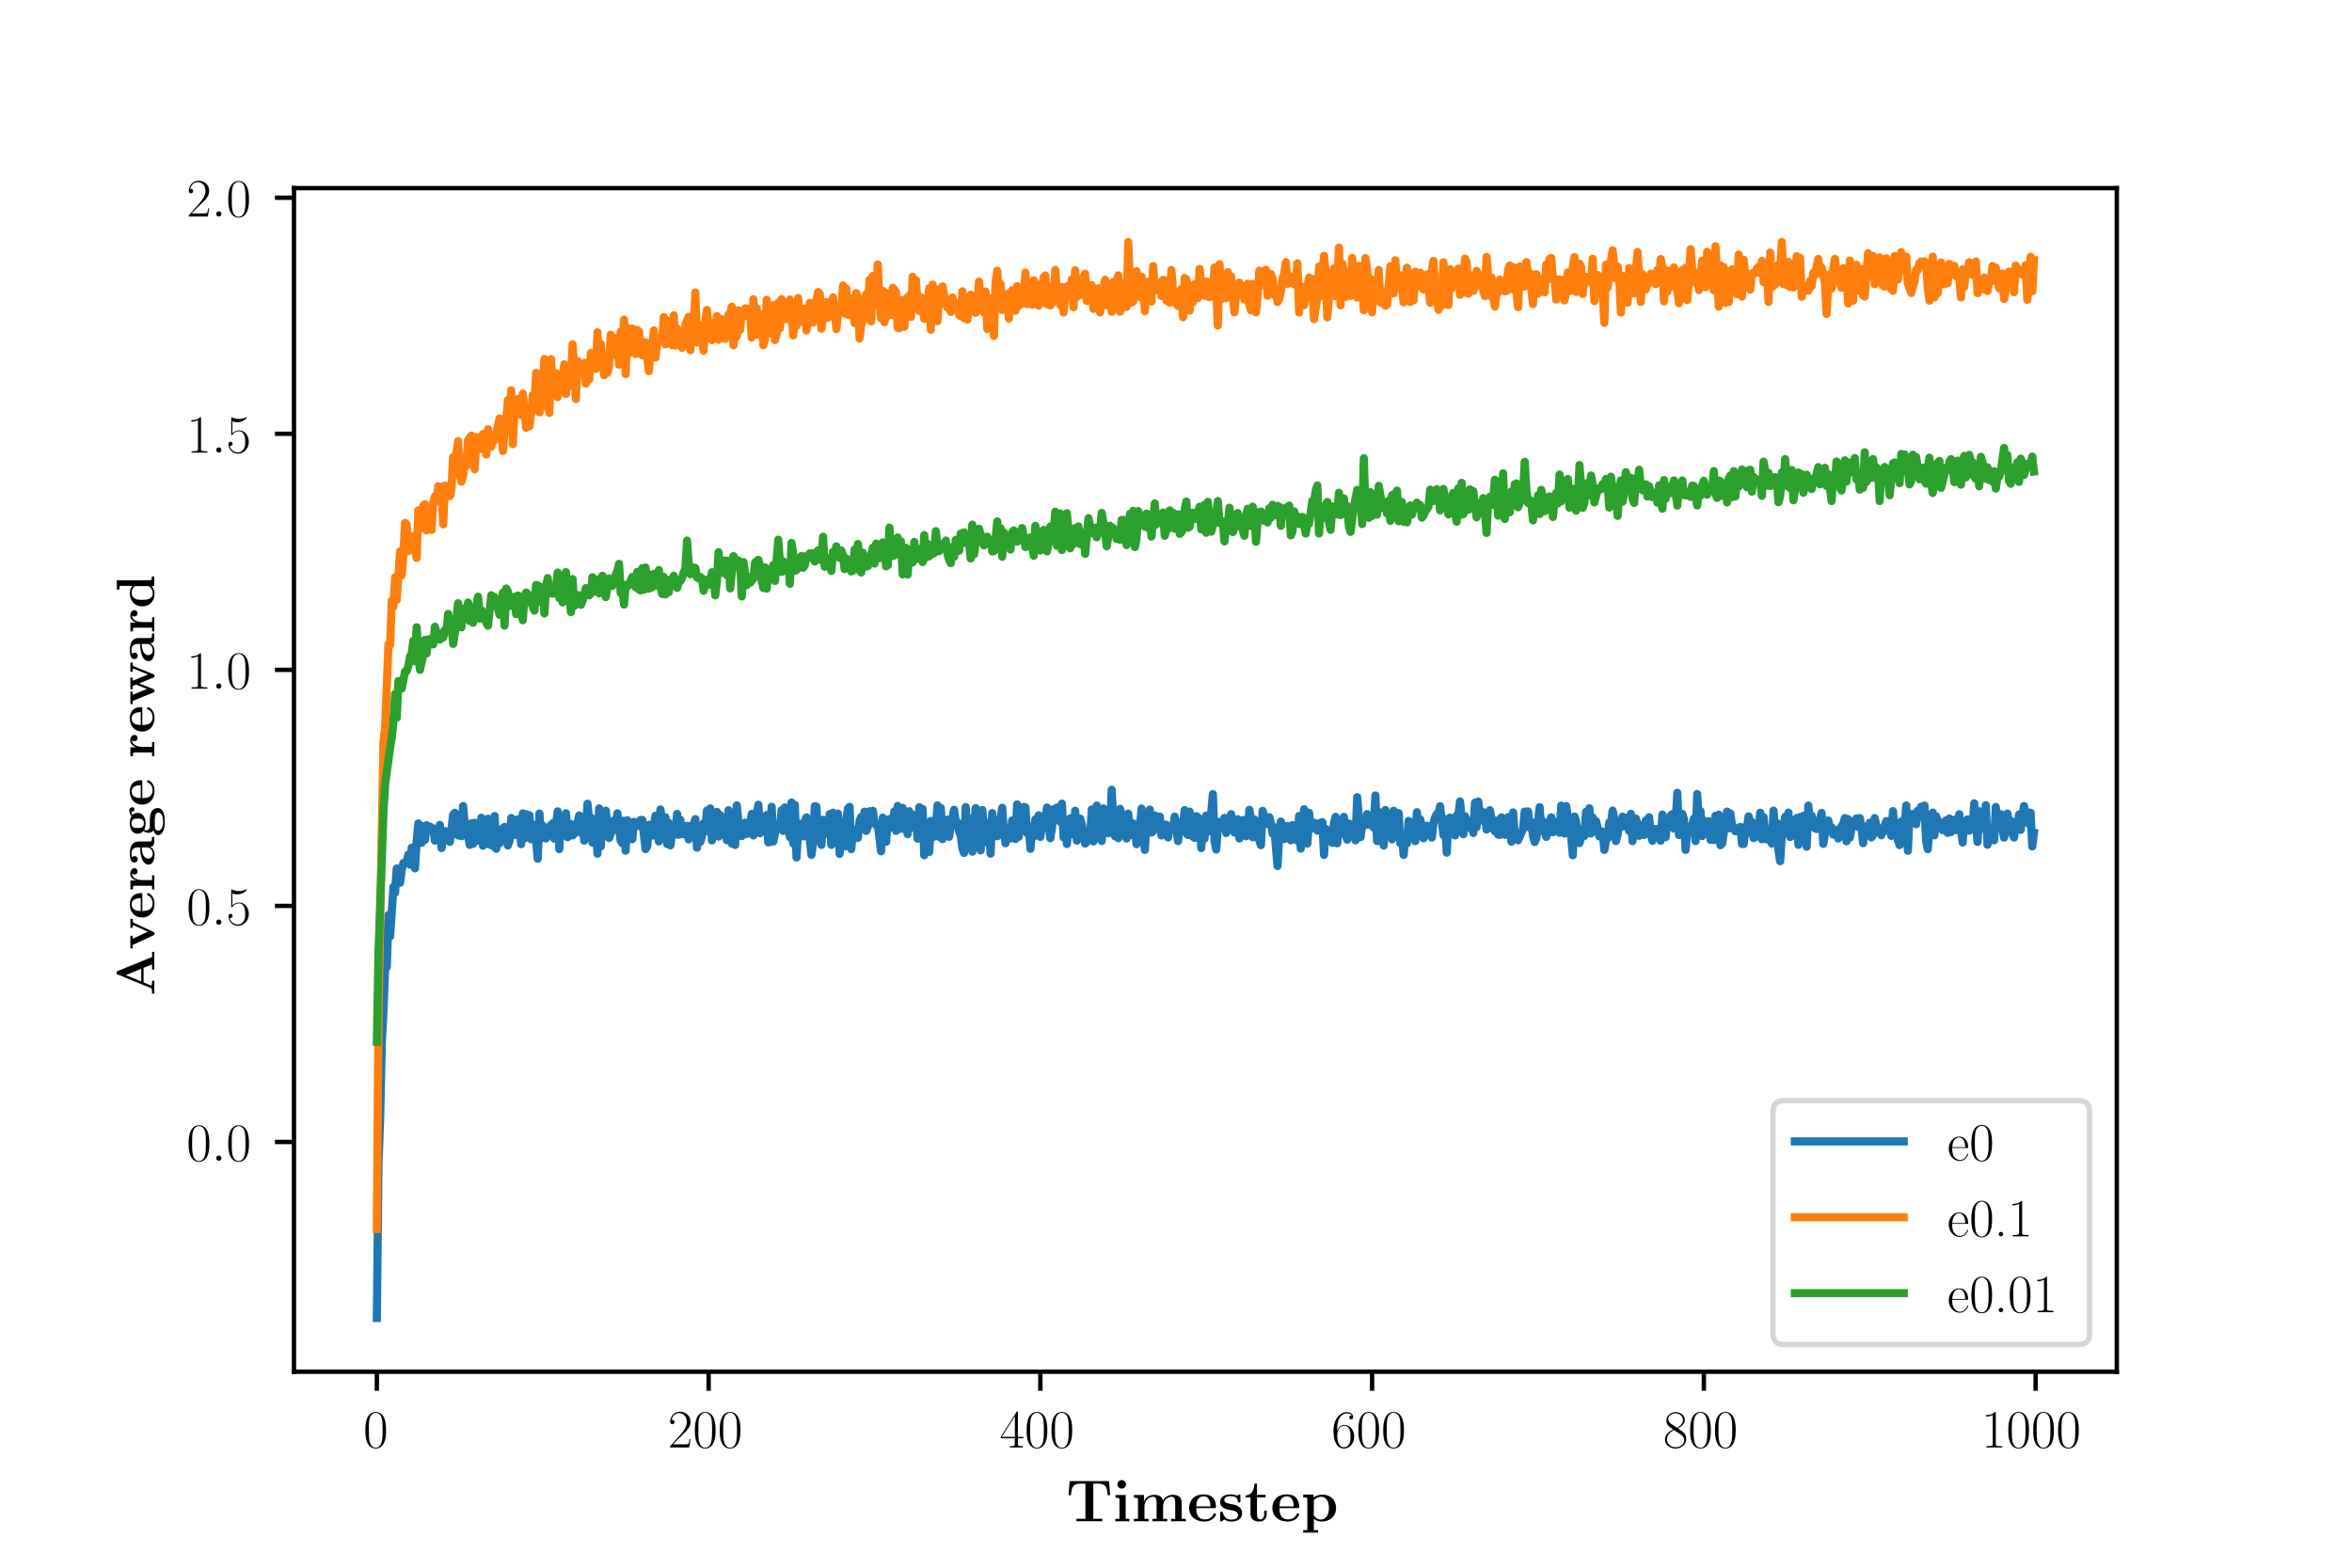 <?xml version="1.0" encoding="utf-8" standalone="no"?>
<!DOCTYPE svg PUBLIC "-//W3C//DTD SVG 1.1//EN"
  "http://www.w3.org/Graphics/SVG/1.1/DTD/svg11.dtd">
<!-- Created with matplotlib (https://matplotlib.org/) -->
<svg height="288pt" version="1.1" viewBox="0 0 432 288" width="432pt" xmlns="http://www.w3.org/2000/svg" xmlns:xlink="http://www.w3.org/1999/xlink">
 <defs>
  <style type="text/css">
*{stroke-linecap:butt;stroke-linejoin:round;}
  </style>
 </defs>
 <g id="figure_1">
  <g id="patch_1">
   <path d="M 0 288 
L 432 288 
L 432 0 
L 0 0 
z
" style="fill:#ffffff;"/>
  </g>
  <g id="axes_1">
   <g id="patch_2">
    <path d="M 54 252 
L 388.8 252 
L 388.8 34.56 
L 54 34.56 
z
" style="fill:#ffffff;"/>
   </g>
   <g id="matplotlib.axis_1">
    <g id="xtick_1">
     <g id="line2d_1">
      <defs>
       <path d="M 0 0 
L 0 3.5 
" id="m8f9c897219" style="stroke:#000000;stroke-width:0.8;"/>
      </defs>
      <g>
       <use style="stroke:#000000;stroke-width:0.8;" x="69.218" xlink:href="#m8f9c897219" y="252"/>
      </g>
     </g>
     <g id="text_1">
      <!-- $0$ -->
      <defs>
       <path d="M 42 31.641 
C 42 37.75 41.906 48.125 37.703 56.109 
C 34 63.109 28.094 65.594 22.906 65.594 
C 18.094 65.594 12 63.406 8.203 56.203 
C 4.203 48.719 3.797 39.438 3.797 31.641 
C 3.797 25.953 3.906 17.281 7 9.672 
C 11.297 -0.609 19 -2 22.906 -2 
C 27.5 -2 34.5 -0.109 38.594 9.375 
C 41.594 16.281 42 24.359 42 31.641 
z
M 22.906 -0.406 
C 16.5 -0.406 12.703 5.078 11.297 12.688 
C 10.203 18.562 10.203 27.156 10.203 32.75 
C 10.203 40.438 10.203 46.828 11.5 52.922 
C 13.406 61.391 19 64 22.906 64 
C 27 64 32.297 61.297 34.203 53.125 
C 35.5 47.438 35.594 40.734 35.594 32.75 
C 35.594 26.25 35.594 18.266 34.406 12.375 
C 32.297 1.484 26.406 -0.406 22.906 -0.406 
z
" id="CMR17-48"/>
      </defs>
      <g transform="translate(66.728 265.918)scale(0.1 -0.1)">
       <use transform="scale(0.996)" xlink:href="#CMR17-48"/>
      </g>
     </g>
    </g>
    <g id="xtick_2">
     <g id="line2d_2">
      <g>
       <use style="stroke:#000000;stroke-width:0.8;" x="130.152" xlink:href="#m8f9c897219" y="252"/>
      </g>
     </g>
     <g id="text_2">
      <!-- $200$ -->
      <defs>
       <path d="M 41.703 15.453 
L 39.906 15.453 
C 38.906 8.375 38.094 7.172 37.703 6.562 
C 37.203 5.766 30 5.766 28.594 5.766 
L 9.406 5.766 
C 13 9.672 20 16.75 28.5 24.953 
C 34.594 30.734 41.703 37.531 41.703 47.422 
C 41.703 59.219 32.297 66 21.797 66 
C 10.797 66 4.094 56.312 4.094 47.344 
C 4.094 43.438 7 42.938 8.203 42.938 
C 9.203 42.938 12.203 43.547 12.203 47.031 
C 12.203 50.109 9.594 51 8.203 51 
C 7.594 51 7 50.906 6.594 50.703 
C 8.5 59.219 14.297 63.406 20.406 63.406 
C 29.094 63.406 34.797 56.516 34.797 47.422 
C 34.797 38.734 29.703 31.25 24 24.75 
L 4.094 2.281 
L 4.094 0 
L 39.297 0 
z
" id="CMR17-50"/>
      </defs>
      <g transform="translate(122.68 265.918)scale(0.1 -0.1)">
       <use transform="scale(0.996)" xlink:href="#CMR17-50"/>
       <use transform="translate(45.69 0)scale(0.996)" xlink:href="#CMR17-48"/>
       <use transform="translate(91.381 0)scale(0.996)" xlink:href="#CMR17-48"/>
      </g>
     </g>
    </g>
    <g id="xtick_3">
     <g id="line2d_3">
      <g>
       <use style="stroke:#000000;stroke-width:0.8;" x="191.086" xlink:href="#m8f9c897219" y="252"/>
      </g>
     </g>
     <g id="text_3">
      <!-- $400$ -->
      <defs>
       <path d="M 33.594 64.406 
C 33.594 66.5 33.5 66.5 31.703 66.5 
L 2 19.594 
L 2 17 
L 27.797 17 
L 27.797 7.141 
C 27.797 3.5 27.594 2.5 20.594 2.5 
L 18.703 2.5 
L 18.703 0 
C 21.906 0 27.297 0 30.703 0 
C 34.094 0 39.5 0 42.703 0 
L 42.703 2.5 
L 40.797 2.5 
C 33.797 2.5 33.594 3.5 33.594 7.141 
L 33.594 17 
L 43.797 17 
L 43.797 19.594 
L 33.594 19.594 
z
M 28.094 57.859 
L 28.094 19.594 
L 4 19.594 
z
" id="CMR17-52"/>
      </defs>
      <g transform="translate(183.614 265.918)scale(0.1 -0.1)">
       <use transform="scale(0.996)" xlink:href="#CMR17-52"/>
       <use transform="translate(45.69 0)scale(0.996)" xlink:href="#CMR17-48"/>
       <use transform="translate(91.381 0)scale(0.996)" xlink:href="#CMR17-48"/>
      </g>
     </g>
    </g>
    <g id="xtick_4">
     <g id="line2d_4">
      <g>
       <use style="stroke:#000000;stroke-width:0.8;" x="252.019" xlink:href="#m8f9c897219" y="252"/>
      </g>
     </g>
     <g id="text_4">
      <!-- $600$ -->
      <defs>
       <path d="M 10.594 34 
C 10.594 57.656 21.797 63 28.297 63 
C 30.406 63 35.5 62.641 37.5 59 
C 35.906 59 32.906 59 32.906 55.516 
C 32.906 52.828 35.094 51.922 36.5 51.922 
C 37.406 51.922 40.094 52.312 40.094 55.625 
C 40.094 61.781 35.094 65.297 28.203 65.297 
C 16.297 65.297 3.797 52.969 3.797 31 
C 3.797 3.953 15.094 -2 23.094 -2 
C 32.797 -2 42 6.672 42 20.047 
C 42 32.516 33.906 41.594 23.703 41.594 
C 17.594 41.594 13.094 37.609 10.594 30.625 
z
M 23.094 0.391 
C 10.797 0.391 10.797 18.75 10.797 22.438 
C 10.797 29.625 14.203 40 23.5 40 
C 25.203 40 30.094 40 33.406 33.125 
C 35.203 29.219 35.203 25.141 35.203 20.141 
C 35.203 14.75 35.203 10.781 33.094 6.781 
C 30.906 2.672 27.703 0.391 23.094 0.391 
z
" id="CMR17-54"/>
      </defs>
      <g transform="translate(244.547 265.918)scale(0.1 -0.1)">
       <use transform="scale(0.996)" xlink:href="#CMR17-54"/>
       <use transform="translate(45.69 0)scale(0.996)" xlink:href="#CMR17-48"/>
       <use transform="translate(91.381 0)scale(0.996)" xlink:href="#CMR17-48"/>
      </g>
     </g>
    </g>
    <g id="xtick_5">
     <g id="line2d_5">
      <g>
       <use style="stroke:#000000;stroke-width:0.8;" x="312.953" xlink:href="#m8f9c897219" y="252"/>
      </g>
     </g>
     <g id="text_5">
      <!-- $800$ -->
      <defs>
       <path d="M 27.203 35.375 
C 33.5 38.547 39.906 43.328 39.906 50.984 
C 39.906 60.016 31.094 65.297 23 65.297 
C 13.906 65.297 5.906 58.734 5.906 49.688 
C 5.906 47.203 6.5 42.922 10.406 39.141 
C 11.406 38.156 15.594 35.172 18.297 33.281 
C 13.797 30.984 3.297 25.531 3.297 14.594 
C 3.297 4.359 13.094 -2 22.797 -2 
C 33.5 -2 42.5 5.656 42.5 15.781 
C 42.5 24.844 36.406 29.016 32.406 31.703 
z
M 14.094 44.094 
C 13.297 44.594 9.297 47.672 9.297 52.359 
C 9.297 58.422 15.594 63 22.797 63 
C 30.703 63 36.5 57.438 36.5 50.969 
C 36.5 41.703 26.094 36.422 25.594 36.422 
C 25.5 36.422 25.406 36.422 24.594 37.031 
z
M 32.5 23.734 
C 34 22.641 38.797 19.375 38.797 13.297 
C 38.797 5.953 31.406 0.391 23 0.391 
C 13.906 0.391 7 6.844 7 14.688 
C 7 22.547 13.094 29.094 20 32.188 
z
" id="CMR17-56"/>
      </defs>
      <g transform="translate(305.481 265.918)scale(0.1 -0.1)">
       <use transform="scale(0.996)" xlink:href="#CMR17-56"/>
       <use transform="translate(45.69 0)scale(0.996)" xlink:href="#CMR17-48"/>
       <use transform="translate(91.381 0)scale(0.996)" xlink:href="#CMR17-48"/>
      </g>
     </g>
    </g>
    <g id="xtick_6">
     <g id="line2d_6">
      <g>
       <use style="stroke:#000000;stroke-width:0.8;" x="373.886" xlink:href="#m8f9c897219" y="252"/>
      </g>
     </g>
     <g id="text_6">
      <!-- $1000$ -->
      <defs>
       <path d="M 26.594 63.406 
C 26.594 65.5 26.5 65.5 25.094 65.5 
C 21.203 61.188 15.297 59.797 9.703 59.797 
C 9.406 59.797 8.906 59.797 8.797 59.5 
C 8.703 59.297 8.703 59.094 8.703 57 
C 11.797 57 17 57.594 21 59.984 
L 21 7.203 
C 21 3.688 20.797 2.5 12.203 2.5 
L 9.203 2.5 
L 9.203 0 
C 14 0 19 0 23.797 0 
C 28.594 0 33.594 0 38.406 0 
L 38.406 2.5 
L 35.406 2.5 
C 26.797 2.5 26.594 3.594 26.594 7.156 
z
" id="CMR17-49"/>
      </defs>
      <g transform="translate(363.924 265.918)scale(0.1 -0.1)">
       <use transform="scale(0.996)" xlink:href="#CMR17-49"/>
       <use transform="translate(45.69 0)scale(0.996)" xlink:href="#CMR17-48"/>
       <use transform="translate(91.381 0)scale(0.996)" xlink:href="#CMR17-48"/>
       <use transform="translate(137.071 0)scale(0.996)" xlink:href="#CMR17-48"/>
      </g>
     </g>
    </g>
    <g id="text_7">
     <!-- \textbf{Timestep} -->
     <defs>
      <path d="M 72 67.266 
L 6.094 67.266 
L 4.094 43.703 
L 8.297 43.703 
C 9.203 54.547 10 63 24.406 63 
L 32.5 63 
L 32.5 4.172 
L 17.406 4.172 
L 17.406 0 
C 25.406 0 35.703 0 39.094 0 
C 45.203 0 52.797 0 60.797 0 
L 60.797 4.172 
L 45.703 4.172 
L 45.703 63 
L 53.703 63 
C 68.094 63 68.906 54.641 69.797 43.703 
L 74 43.703 
z
" id="CMBX12-84"/>
      <path d="M 22.297 61.844 
C 22.297 65.922 19 69 15.094 69 
C 11 69 7.906 65.625 7.906 61.844 
C 7.906 58.062 11 54.688 15.094 54.688 
C 19 54.688 22.297 57.766 22.297 61.844 
z
M 4.703 44 
L 4.703 39.328 
C 10.594 39.328 11.297 39.328 11.297 35.469 
L 11.297 4.062 
L 4.406 4.062 
L 4.406 -0.203 
C 6.703 0 13.594 0 16.297 0 
C 19.094 0 25.5 0 27.906 -0.203 
L 27.906 4.062 
L 21.703 4.062 
L 21.703 44 
z
" id="CMBX12-105"/>
      <path d="M 84.406 30.062 
C 84.406 39.156 80.5 44.281 69.297 44.281 
C 59.203 44.281 54.5 37.609 52.906 34.469 
C 51.297 42.812 44.5 44.281 38.094 44.281 
C 28.5 44.281 23.297 38.203 21.203 33.484 
L 21.094 33.484 
L 21.094 44 
L 4.203 44 
L 4.203 39.328 
C 10.406 39.328 11.094 39.328 11.094 35.469 
L 11.094 4.062 
L 4.203 4.062 
L 4.203 -0.203 
C 6.5 0 13.703 0 16.5 0 
C 19.297 0 26.594 0 28.906 -0.203 
L 28.906 4.062 
L 22 4.062 
L 22 25.109 
C 22 35.875 30.094 41 36.406 41 
C 40.094 41 42.297 38.828 42.297 31.141 
L 42.297 4.062 
L 35.406 4.062 
L 35.406 -0.203 
C 37.703 0 44.906 0 47.703 0 
C 50.5 0 57.797 0 60.094 -0.203 
L 60.094 4.062 
L 53.203 4.062 
L 53.203 25.109 
C 53.203 35.875 61.297 41 67.594 41 
C 71.297 41 73.5 38.828 73.5 31.141 
L 73.5 4.062 
L 66.594 4.062 
L 66.594 -0.203 
C 68.906 0 76.094 0 78.906 0 
C 81.703 0 89 0 91.297 -0.203 
L 91.297 4.062 
L 84.406 4.062 
z
" id="CMBX12-109"/>
      <path d="M 45.203 22 
C 47.5 22 48.094 22 48.094 24.484 
C 48.094 27.469 47.406 34.891 42.797 39.562 
C 38.594 43.719 33 45 27.203 45 
C 11.594 45 3.094 34.891 3.094 22.406 
C 3.094 8.516 13.406 -0.5 28.5 -0.5 
C 43.594 -0.5 48.094 10 48.094 11.688 
C 48.094 13.172 46.594 13.172 46 13.172 
C 44.406 13.172 44.297 12.875 43.703 11.594 
C 41.094 5.156 34.5 3.078 29.703 3.078 
C 15.203 3.078 15.094 16.453 15.094 22 
z
M 15.094 24.891 
C 15.297 28.938 15.406 32.812 17.5 36.375 
C 19.406 39.547 22.906 41.719 27.203 41.719 
C 37.906 41.719 38.797 29.828 38.906 24.891 
z
" id="CMBX12-101"/>
      <path d="M 37.703 42.422 
C 37.703 44.312 37.703 45 36.203 45 
C 35.594 45 35.406 45 33.906 44.109 
C 33.5 43.812 32.406 43.109 31.906 42.812 
C 29.094 44.406 25.406 45 21.797 45 
C 18.797 45 3.797 45 3.797 32.125 
C 3.797 21.703 16.203 19.531 19.297 19.031 
C 22 18.547 25.297 17.938 25.703 17.938 
C 29.703 17.047 33.703 14.562 33.703 10.406 
C 33.703 2.781 24.594 2.781 22.5 2.781 
C 17.406 2.781 11.094 4.359 8.297 14 
C 7.703 15.984 7.594 15.984 5.906 15.984 
C 3.797 15.984 3.797 15.688 3.797 13.406 
L 3.797 2.062 
C 3.797 0.188 3.797 -0.5 5.297 -0.5 
C 6 -0.5 6.203 -0.5 8.203 1.094 
L 10.797 2.984 
C 15.297 -0.5 20.703 -0.5 22.5 -0.5 
C 28 -0.5 40.5 0.688 40.5 13.875 
C 40.5 18.625 37.906 21.906 35.906 23.688 
C 31.797 27.047 28.406 27.656 23 28.641 
C 16.594 29.734 10.594 30.828 10.594 35.578 
C 10.594 42.016 19.5 42.016 21.594 42.016 
C 32.703 42.016 33.297 35.078 33.5 32.609 
C 33.594 31.328 34.406 31.328 35.594 31.328 
C 37.703 31.328 37.703 31.625 37.703 33.906 
z
" id="CMBX12-115"/>
      <path d="M 21.094 40 
L 35.5 40 
L 35.5 44.266 
L 21.094 44.266 
L 21.094 63 
L 16.906 63 
C 16.797 53.203 12 43.375 2.094 43.375 
L 2.094 40 
L 10.203 40 
L 10.203 12.328 
C 10.203 1.781 18.406 -0.5 25.594 -0.5 
C 33 -0.5 37.406 5.078 37.406 12.422 
L 37.406 17.703 
L 33.203 17.703 
L 33.203 12.531 
C 33.203 5.953 30.203 3.078 27.094 3.078 
C 21.094 3.078 21.094 9.75 21.094 12.031 
z
" id="CMBX12-116"/>
      <path d="M 28.203 -14.922 
L 21.297 -14.922 
L 21.297 4.188 
C 23.797 2 28.203 -0.5 34.203 -0.5 
C 47.906 -0.5 58.594 7.703 58.594 22.141 
C 58.594 35.781 49.297 44.578 35.797 44.578 
C 29.906 44.578 24.797 42.781 20.797 39.906 
L 20.797 44.672 
L 3.5 44.672 
L 3.5 40 
C 9.703 40 10.406 40 10.406 36.094 
L 10.406 -14.922 
L 3.5 -14.922 
L 3.5 -19.188 
C 5.797 -19 13 -19 15.797 -19 
C 18.594 -19 25.906 -19 28.203 -19.188 
z
M 21.297 35.094 
C 25 39.531 30.297 41 34.203 41 
C 40.703 41 46.594 35.172 46.594 22.141 
C 46.594 7.812 39.406 2.781 33 2.781 
C 28.703 2.781 24.406 4.984 21.297 9.688 
z
" id="CMBX12-112"/>
     </defs>
     <g transform="translate(195.802 279.466)scale(0.11 -0.11)">
      <use transform="scale(0.996)" xlink:href="#CMBX12-84"/>
      <use transform="translate(77.948 0)scale(0.996)" xlink:href="#CMBX12-105"/>
      <use transform="translate(109.082 0)scale(0.996)" xlink:href="#CMBX12-109"/>
      <use transform="translate(202.481 0)scale(0.996)" xlink:href="#CMBX12-101"/>
      <use transform="translate(253.621 0)scale(0.996)" xlink:href="#CMBX12-115"/>
      <use transform="translate(297.83 0)scale(0.996)" xlink:href="#CMBX12-116"/>
      <use transform="translate(341.417 0)scale(0.996)" xlink:href="#CMBX12-101"/>
      <use transform="translate(392.556 0)scale(0.996)" xlink:href="#CMBX12-112"/>
     </g>
    </g>
   </g>
   <g id="matplotlib.axis_2">
    <g id="ytick_1">
     <g id="line2d_7">
      <defs>
       <path d="M 0 0 
L -3.5 0 
" id="mfd1a2288a2" style="stroke:#000000;stroke-width:0.8;"/>
      </defs>
      <g>
       <use style="stroke:#000000;stroke-width:0.8;" x="54" xlink:href="#mfd1a2288a2" y="209.788"/>
      </g>
     </g>
     <g id="text_8">
      <!-- $0.0$ -->
      <defs>
       <path d="M 18.406 4.797 
C 18.406 7.688 16 9.672 13.594 9.672 
C 10.703 9.672 8.703 7.281 8.703 4.891 
C 8.703 2 11.094 0 13.5 0 
C 16.406 0 18.406 2.391 18.406 4.797 
z
" id="CMMI12-58"/>
      </defs>
      <g transform="translate(34.27 213.247)scale(0.1 -0.1)">
       <use transform="scale(0.996)" xlink:href="#CMR17-48"/>
       <use transform="translate(45.69 0)scale(0.996)" xlink:href="#CMMI12-58"/>
       <use transform="translate(72.788 0)scale(0.996)" xlink:href="#CMR17-48"/>
      </g>
     </g>
    </g>
    <g id="ytick_2">
     <g id="line2d_8">
      <g>
       <use style="stroke:#000000;stroke-width:0.8;" x="54" xlink:href="#mfd1a2288a2" y="166.421"/>
      </g>
     </g>
     <g id="text_9">
      <!-- $0.5$ -->
      <defs>
       <path d="M 11.406 57.688 
C 12.406 57.281 16.5 56 20.703 56 
C 30 56 35.094 61.109 38 64.062 
C 38 64.953 38 65.5 37.406 65.5 
C 37.297 65.5 37.094 65.5 36.297 65.047 
C 32.797 63.406 28.703 62.078 23.703 62.078 
C 20.703 62.078 16.203 62.484 11.297 64.672 
C 10.203 65.172 10 65.172 9.906 65.172 
C 9.406 65.172 9.297 65.062 9.297 63.078 
L 9.297 34.422 
C 9.297 32.641 9.297 32.141 10.297 32.141 
C 10.797 32.141 11 32.344 11.5 33.031 
C 14.703 37.516 19.094 39.406 24.094 39.406 
C 27.594 39.406 35.094 37.219 35.094 20.141 
C 35.094 16.953 35.094 11.172 32.094 6.578 
C 29.594 2.484 25.703 0.391 21.406 0.391 
C 14.797 0.391 8.094 5 6.297 12.719 
C 6.703 12.609 7.5 12.422 7.906 12.422 
C 9.203 12.422 11.703 13.125 11.703 16.219 
C 11.703 18.906 9.797 20 7.906 20 
C 5.594 20 4.094 18.594 4.094 15.797 
C 4.094 7.094 11 -2 21.594 -2 
C 31.906 -2 41.703 6.875 41.703 19.75 
C 41.703 31.719 33.906 41 24.203 41 
C 19.094 41 14.797 39.109 11.406 35.531 
z
" id="CMR17-53"/>
      </defs>
      <g transform="translate(34.27 169.881)scale(0.1 -0.1)">
       <use transform="scale(0.996)" xlink:href="#CMR17-48"/>
       <use transform="translate(45.69 0)scale(0.996)" xlink:href="#CMMI12-58"/>
       <use transform="translate(72.788 0)scale(0.996)" xlink:href="#CMR17-53"/>
      </g>
     </g>
    </g>
    <g id="ytick_3">
     <g id="line2d_9">
      <g>
       <use style="stroke:#000000;stroke-width:0.8;" x="54" xlink:href="#mfd1a2288a2" y="123.055"/>
      </g>
     </g>
     <g id="text_10">
      <!-- $1.0$ -->
      <g transform="translate(34.27 126.514)scale(0.1 -0.1)">
       <use transform="scale(0.996)" xlink:href="#CMR17-49"/>
       <use transform="translate(45.69 0)scale(0.996)" xlink:href="#CMMI12-58"/>
       <use transform="translate(72.788 0)scale(0.996)" xlink:href="#CMR17-48"/>
      </g>
     </g>
    </g>
    <g id="ytick_4">
     <g id="line2d_10">
      <g>
       <use style="stroke:#000000;stroke-width:0.8;" x="54" xlink:href="#mfd1a2288a2" y="79.689"/>
      </g>
     </g>
     <g id="text_11">
      <!-- $1.5$ -->
      <g transform="translate(34.27 83.148)scale(0.1 -0.1)">
       <use transform="scale(0.996)" xlink:href="#CMR17-49"/>
       <use transform="translate(45.69 0)scale(0.996)" xlink:href="#CMMI12-58"/>
       <use transform="translate(72.788 0)scale(0.996)" xlink:href="#CMR17-53"/>
      </g>
     </g>
    </g>
    <g id="ytick_5">
     <g id="line2d_11">
      <g>
       <use style="stroke:#000000;stroke-width:0.8;" x="54" xlink:href="#mfd1a2288a2" y="36.322"/>
      </g>
     </g>
     <g id="text_12">
      <!-- $2.0$ -->
      <g transform="translate(34.27 39.781)scale(0.1 -0.1)">
       <use transform="scale(0.996)" xlink:href="#CMR17-50"/>
       <use transform="translate(45.69 0)scale(0.996)" xlink:href="#CMMI12-58"/>
       <use transform="translate(72.788 0)scale(0.996)" xlink:href="#CMR17-48"/>
      </g>
     </g>
    </g>
    <g id="text_13">
     <!-- \textbf{Average reward} -->
     <defs>
      <path d="M 45.797 67.203 
C 45.094 69 44.906 69.5 42.5 69.5 
C 40 69.5 39.797 69 39.094 67.203 
L 14.297 6.453 
C 13.594 4.859 13.594 4.672 10.797 4.359 
C 8.297 4.062 7.906 4.062 5.703 4.062 
L 3.906 4.062 
L 3.906 -0.203 
C 6.5 0 12.5 0 15.406 0 
C 18.094 0 25.406 0 27.703 -0.203 
L 27.703 4.062 
C 25.5 4.062 21.703 4.062 18.906 5.172 
C 19.203 6.094 19.203 6.281 19.406 6.688 
L 24.703 19.719 
L 51.5 19.719 
L 57.797 4.062 
L 48.406 4.062 
L 48.406 0 
C 51.594 0 61.297 0 65.094 0 
C 68.297 0 78.5 0 81 -0.203 
L 81 4.062 
L 71.5 4.062 
z
M 38.094 52.609 
L 49.703 24 
L 26.406 24 
z
" id="CMBX12-65"/>
      <path d="M 49.5 37.531 
C 50.203 39.031 50.594 39.828 56.906 39.828 
L 56.906 44 
C 53.297 44 53.094 44 49 44 
C 46.297 44 46.094 44 40.406 44 
L 40.406 39.828 
C 43.094 39.828 45.297 39.328 45.297 38.625 
C 45.297 38.531 45.297 38.438 44.797 37.438 
L 33.094 11.922 
L 20.203 39.828 
L 25.703 39.828 
L 25.703 44.094 
C 23.406 44 16.406 44 13.703 44 
C 10.797 44 5 44 2.406 44.094 
L 2.406 39.828 
L 8.703 39.828 
L 26.297 1.891 
C 27.203 0 27.406 -0.5 29.703 -0.5 
C 31.297 -0.5 32.094 -0.297 33 1.688 
z
" id="CMBX12-118"/>
      <path d="M 20.797 22.047 
C 20.797 25.297 21.5 41 33.203 41 
C 31.797 39.922 31.094 38.25 31.094 36.5 
C 31.094 32.484 34.406 30.812 36.906 30.812 
C 39.406 30.812 42.703 32.484 42.703 36.516 
C 42.703 41.531 37.5 44.281 32.703 44.281 
C 24.797 44.281 21.406 37.516 20 33.391 
L 19.906 33.391 
L 19.906 44 
L 3.5 44 
L 3.5 39.328 
C 9.703 39.328 10.406 39.328 10.406 35.469 
L 10.406 4.062 
L 3.5 4.062 
L 3.5 -0.203 
C 5.797 0 13.297 0 16.094 0 
C 19 0 27.094 0 29.5 -0.203 
L 29.5 4.062 
L 20.797 4.062 
z
" id="CMBX12-114"/>
      <path d="M 46 29.656 
C 46 38.812 38.703 44.984 24.594 44.984 
C 19 44.984 7.203 44.984 7.203 36.469 
C 7.203 32.203 10.406 30.391 13.094 30.391 
C 16.094 30.391 19 32.484 19 36.297 
C 19 38.203 18.297 39.984 16.594 41.094 
C 19.906 42 22.297 42 24.203 42 
C 31 42 35.094 38.203 35.094 29.984 
L 35.094 25.984 
C 19.297 25.984 3.406 21.594 3.406 10.562 
C 3.406 1.484 15 -0.5 21.906 -0.5 
C 29.594 -0.5 34.5 3.641 36.5 7.969 
C 36.5 4.281 36.5 0 46.594 0 
L 51.703 0 
C 53.797 0 54.594 0 54.594 2.266 
C 54.594 4.266 53.703 4.266 52.297 4.266 
C 46 4.266 46 5.844 46 8.156 
z
M 35.094 13.781 
C 35.094 4.547 26.703 2.781 23.5 2.781 
C 18.594 2.781 14.5 6.094 14.5 10.719 
C 14.5 19.891 25.297 23 35.094 23 
z
" id="CMBX12-97"/>
      <path d="M 13 18.578 
C 17.797 16 23.406 16 24.906 16 
C 38.703 16 44.203 23.656 44.203 30.625 
C 44.203 35.703 41.297 39.297 40.094 40.281 
C 43 41.812 45.406 42.188 47.094 42.391 
C 46.797 41.906 46.5 41.531 46.5 40.281 
C 46.5 38.281 47.906 36.469 50.5 36.469 
C 53.094 36.469 54.5 38.359 54.5 40.438 
C 54.5 42.828 52.703 46 48.5 46 
C 44.203 46 40.094 43.797 38 41.906 
C 33.906 44.281 30 45.172 24.906 45.172 
C 11.094 45.172 5.594 37.547 5.594 30.578 
C 5.594 27.5 6.594 23.453 10.797 20.078 
C 9.094 18.141 7.297 14.578 7.297 10.922 
C 7.297 6.562 9.594 2.812 11.703 1.188 
C 9.297 0.609 3.094 -1.641 3.094 -7.203 
C 3.094 -12.969 9.594 -19.5 28 -19.5 
C 44.594 -19.5 53 -14.219 53 -6.859 
C 53 1.781 47.203 4.609 44.703 5.781 
C 39.906 8.141 33.5 8.141 24.703 8.141 
C 22.203 8.141 17.797 8.141 17.297 8.234 
C 13 8.984 11.797 12.953 11.797 14.953 
C 11.797 15.781 11.906 17.297 13 18.578 
z
M 24.906 19.172 
C 16.203 19.172 16.203 26.016 16.203 30.578 
C 16.203 35.156 16.203 42 24.906 42 
C 33.594 42 33.594 35.156 33.594 30.578 
C 33.594 26.016 33.594 19.172 24.906 19.172 
z
M 30.5 -1 
C 37.797 -1 44.797 -2.266 44.797 -7.297 
C 44.797 -10.703 41.297 -16.328 28.094 -16.328 
C 14.906 -16.328 11.297 -10.891 11.297 -7.203 
C 11.297 -1 17.594 -1 19.094 -1 
z
" id="CMBX12-103"/>
      <path d="M 72 37.438 
C 72.703 39.125 73 39.828 78.797 39.828 
L 78.797 44 
C 75.906 44 74.594 44 71 44 
C 66.906 44 65.594 44 62 44 
L 62 39.828 
C 62.906 39.828 67.797 39.828 67.797 38.531 
C 67.797 38.438 67.797 38.328 67.406 37.344 
L 56.906 11.516 
L 45.406 39.828 
L 51.094 39.828 
L 51.094 44.094 
C 48.703 44 42.797 44 40.094 44 
C 35 44 34.797 44 29.797 44 
L 29.797 39.828 
L 35.703 39.828 
C 36 39.031 36.5 37.734 36.906 36.844 
C 37.203 36.25 38.203 33.859 38.203 33.359 
C 38.203 33.172 37.906 32.469 37.797 32.172 
L 30.203 13.406 
L 19.406 39.828 
L 25.094 39.828 
L 25.094 44.094 
C 22.797 44 16 44 13.297 44 
C 10.094 44 5.297 44 2.297 44 
L 2.297 39.828 
L 8.203 39.828 
L 23.5 1.984 
C 24.203 0.203 24.594 -0.5 26.797 -0.5 
C 27.906 -0.5 29.094 -0.5 29.906 1.484 
L 40.5 27.812 
L 51.094 1.688 
C 52 -0.5 53.094 -0.5 54.297 -0.5 
C 56.5 -0.5 56.797 0.094 57.5 1.891 
z
" id="CMBX12-119"/>
      <path d="M 34.703 69 
L 34.703 64.328 
C 40.906 64.328 41.594 64.328 41.594 60.422 
L 41.594 40.234 
C 39.406 42.125 35 45 28.094 45 
C 13.906 45 3.797 36.219 3.797 22.25 
C 3.797 7.969 13.703 -0.5 27 -0.5 
C 32.5 -0.5 37.203 1.469 41.094 4.859 
L 41.094 0 
L 58.906 0 
L 58.906 4.562 
C 52.703 4.562 52 4.562 52 8.438 
L 52 69 
z
M 41.094 10.328 
C 36.906 4.094 31.797 2.781 28.203 2.781 
C 15.797 2.781 15.797 15.453 15.797 22.047 
C 15.797 26.75 15.797 31.75 18 35.531 
C 21.094 41.125 27 41.719 29.297 41.719 
C 33.406 41.719 37.797 39.938 41.094 35.562 
z
" id="CMBX12-100"/>
     </defs>
     <g transform="translate(28.333 182.933)rotate(-90)scale(0.1 -0.1)">
      <use transform="scale(0.996)" xlink:href="#CMBX12-65"/>
      <use transform="translate(84.636 0)scale(0.996)" xlink:href="#CMBX12-118"/>
      <use transform="translate(140.676 0)scale(0.996)" xlink:href="#CMBX12-101"/>
      <use transform="translate(191.816 0)scale(0.996)" xlink:href="#CMBX12-114"/>
      <use transform="translate(237.593 0)scale(0.996)" xlink:href="#CMBX12-97"/>
      <use transform="translate(292.076 0)scale(0.996)" xlink:href="#CMBX12-103"/>
      <use transform="translate(348.116 0)scale(0.996)" xlink:href="#CMBX12-101"/>
      <use transform="translate(436.615 0)scale(0.996)" xlink:href="#CMBX12-114"/>
      <use transform="translate(482.393 0)scale(0.996)" xlink:href="#CMBX12-101"/>
      <use transform="translate(533.532 0)scale(0.996)" xlink:href="#CMBX12-119"/>
      <use transform="translate(611.365 0)scale(0.996)" xlink:href="#CMBX12-97"/>
      <use transform="translate(665.848 0)scale(0.996)" xlink:href="#CMBX12-114"/>
      <use transform="translate(711.626 0)scale(0.996)" xlink:href="#CMBX12-100"/>
     </g>
    </g>
   </g>
   <g id="line2d_12">
    <path clip-path="url(#p1887c0c847)" d="M 69.218 242.116 
L 69.523 213.725 
L 69.828 205.329 
L 70.132 191.446 
L 70.437 185.636 
L 70.742 177.545 
L 71.046 177.641 
L 71.351 168.099 
L 71.656 172.038 
L 72.265 162.913 
L 72.57 163.988 
L 72.874 159.537 
L 73.179 161.973 
L 73.484 162.162 
L 73.788 159.792 
L 74.093 158.557 
L 74.398 158.542 
L 74.702 158.305 
L 75.007 157.013 
L 75.312 158.848 
L 75.616 155.748 
L 75.921 156.241 
L 76.226 159.53 
L 76.53 154.457 
L 76.835 151.275 
L 77.14 153.515 
L 77.444 154.831 
L 77.749 151.78 
L 78.054 154.292 
L 78.358 151.608 
L 78.663 152.023 
L 78.968 151.852 
L 79.272 152.299 
L 79.577 152.172 
L 79.882 154.441 
L 80.186 152.912 
L 80.491 154.1 
L 80.796 151.547 
L 81.1 155.803 
L 81.405 153.518 
L 81.71 152.677 
L 82.319 153.449 
L 82.624 154.665 
L 83.233 149.654 
L 83.538 149.314 
L 83.842 150.32 
L 84.147 153.481 
L 84.452 152.321 
L 84.756 153.615 
L 85.061 148.066 
L 85.366 151.562 
L 85.67 153.266 
L 85.975 153.539 
L 86.28 155.21 
L 86.584 151.249 
L 86.889 155.028 
L 87.194 151.147 
L 87.498 153.849 
L 87.803 154.454 
L 88.108 153.987 
L 88.412 150.227 
L 88.717 155.371 
L 89.022 154.649 
L 89.326 154.386 
L 89.631 150.414 
L 89.936 155.161 
L 90.24 154.213 
L 90.545 155.437 
L 90.85 149.917 
L 91.154 155.932 
L 91.459 152.396 
L 91.764 154.909 
L 92.068 154.06 
L 92.373 152.158 
L 92.678 151.924 
L 93.287 155.322 
L 93.592 154.427 
L 93.896 150.279 
L 94.201 151.292 
L 94.506 153.401 
L 95.115 150.512 
L 95.42 151.178 
L 95.724 155.081 
L 96.029 149.418 
L 96.334 154.046 
L 96.638 149.564 
L 96.943 153.476 
L 97.248 149.763 
L 97.552 154.183 
L 97.857 152.346 
L 98.162 151.569 
L 98.771 157.759 
L 99.076 149.454 
L 99.38 154.019 
L 99.685 151.685 
L 99.99 152.661 
L 100.294 154.03 
L 100.599 153.177 
L 100.904 151.891 
L 101.513 151.237 
L 101.818 154.085 
L 102.427 149.055 
L 102.732 155.991 
L 103.036 150.185 
L 103.341 152.577 
L 103.646 152.839 
L 103.95 149.41 
L 104.255 153.817 
L 104.56 153.074 
L 104.864 151.371 
L 105.169 153.468 
L 105.474 153.196 
L 105.778 152.577 
L 106.388 149.807 
L 106.692 153.013 
L 106.997 150.527 
L 107.302 154.441 
L 107.606 152.447 
L 107.911 147.648 
L 108.216 150.825 
L 108.52 150.187 
L 108.825 154.802 
L 109.434 151.069 
L 109.739 156.837 
L 110.044 148.507 
L 110.348 155.511 
L 110.653 150.601 
L 110.958 152.795 
L 111.262 148.931 
L 111.872 153.946 
L 112.176 153.105 
L 112.481 152.609 
L 112.786 150.72 
L 113.09 151.98 
L 113.395 149.418 
L 114.004 154.456 
L 114.309 154.933 
L 114.614 150.781 
L 114.918 156.272 
L 115.223 150.686 
L 115.528 151.157 
L 115.832 153.077 
L 116.137 154.165 
L 116.442 150.984 
L 117.051 151.446 
L 117.356 151.752 
L 117.66 150.637 
L 117.965 150.636 
L 118.574 155.986 
L 118.879 155.453 
L 119.184 151.534 
L 119.488 153.018 
L 119.793 153.492 
L 120.402 149.85 
L 120.707 153.156 
L 121.012 154.58 
L 121.316 148.704 
L 121.621 151.096 
L 121.926 150.732 
L 122.23 150.14 
L 122.535 155.05 
L 122.84 151.182 
L 123.144 155.298 
L 123.449 152.774 
L 123.754 153.418 
L 124.058 153.252 
L 124.363 149.528 
L 124.668 153.357 
L 124.972 150.639 
L 125.277 152.836 
L 125.582 153.277 
L 126.191 151.717 
L 126.496 154.215 
L 126.8 151.76 
L 127.105 152.153 
L 127.41 151.475 
L 127.714 150.478 
L 128.019 155.73 
L 128.324 152.223 
L 128.629 154.659 
L 128.933 153.624 
L 129.238 151.245 
L 129.543 152.742 
L 129.847 148.907 
L 130.152 150.44 
L 130.457 148.514 
L 130.761 154.395 
L 131.066 152.186 
L 131.371 152.876 
L 131.675 149.156 
L 131.98 153.677 
L 132.285 149.747 
L 132.589 153.25 
L 132.894 150.835 
L 133.503 154.36 
L 133.808 148.845 
L 134.417 154.975 
L 134.722 152.873 
L 135.027 155.23 
L 135.331 147.961 
L 135.636 151.137 
L 135.941 152.959 
L 136.245 153.599 
L 136.55 153.242 
L 136.855 151.139 
L 137.159 153.205 
L 137.464 151.816 
L 137.769 151.532 
L 138.073 149.528 
L 138.378 153.479 
L 138.987 149.58 
L 139.292 147.85 
L 139.597 153.078 
L 139.901 150.777 
L 140.206 150.969 
L 140.511 151.559 
L 140.815 149.751 
L 141.12 154.757 
L 141.425 154.683 
L 141.729 148.214 
L 142.034 154.593 
L 142.643 151.699 
L 142.948 151.503 
L 143.253 152.226 
L 143.557 148.84 
L 143.862 152.656 
L 144.167 148.327 
L 144.471 150.429 
L 144.776 151.284 
L 145.081 153.79 
L 145.385 147.423 
L 145.69 154.938 
L 145.995 147.872 
L 146.299 157.529 
L 146.604 152.156 
L 146.909 151.319 
L 147.213 153.371 
L 147.518 153.655 
L 147.823 150.95 
L 148.127 150.158 
L 148.432 153 
L 148.737 154.25 
L 149.041 157.045 
L 149.346 154.78 
L 149.651 148.1 
L 149.955 148.2 
L 150.26 153.883 
L 150.565 151.997 
L 150.869 155.223 
L 151.174 150.605 
L 151.479 152.828 
L 151.783 151.348 
L 152.088 153.221 
L 152.393 149.558 
L 152.697 155.212 
L 153.002 149.307 
L 153.307 149.897 
L 153.611 151.071 
L 153.916 149.47 
L 154.221 156.875 
L 154.525 151.431 
L 154.83 152.988 
L 155.135 155.512 
L 155.439 150.631 
L 155.744 148.542 
L 156.049 148.224 
L 156.353 156 
L 156.658 152.587 
L 156.963 152.51 
L 157.572 153.922 
L 157.877 150.833 
L 158.181 150.077 
L 158.486 151.543 
L 158.791 149.108 
L 159.095 152.638 
L 159.4 151.917 
L 159.705 149.045 
L 160.009 150.541 
L 160.314 148.95 
L 160.619 151.237 
L 160.923 151.573 
L 161.228 151.492 
L 161.837 156.4 
L 162.142 150.209 
L 162.447 151.318 
L 162.751 154.651 
L 163.056 150.632 
L 163.361 150.472 
L 163.665 152.02 
L 163.97 151.189 
L 164.275 149.041 
L 164.579 152.64 
L 164.884 148.059 
L 165.493 152.276 
L 165.798 148.404 
L 166.712 153.25 
L 167.017 149.032 
L 167.321 151.486 
L 167.626 152.015 
L 167.931 149.738 
L 168.235 150.553 
L 168.54 154.078 
L 168.845 148.285 
L 169.149 150.666 
L 169.454 148.601 
L 169.759 157.117 
L 170.063 153.551 
L 170.368 153.468 
L 170.673 156.517 
L 170.977 150.808 
L 171.282 153.848 
L 171.587 151.036 
L 171.891 152.028 
L 172.196 147.963 
L 172.501 153.735 
L 172.805 148.433 
L 173.11 154.156 
L 173.415 150.607 
L 173.719 150.768 
L 174.024 150.598 
L 174.329 153.734 
L 174.633 151.613 
L 175.243 148.768 
L 175.547 150.928 
L 175.852 151.083 
L 176.157 152.825 
L 176.461 153.449 
L 176.766 155.848 
L 177.071 156.699 
L 177.375 148.282 
L 177.68 152.701 
L 177.985 154.168 
L 178.289 150.38 
L 178.594 156.456 
L 179.203 148.465 
L 179.508 153.049 
L 179.813 149.829 
L 180.117 156.229 
L 180.422 148.797 
L 180.727 152.316 
L 181.031 154.418 
L 181.336 154.818 
L 181.641 151.166 
L 181.945 156.832 
L 182.25 149.372 
L 182.555 153.263 
L 182.859 153.382 
L 183.164 153.624 
L 183.469 152.647 
L 184.078 148.398 
L 184.383 152.733 
L 184.687 154.918 
L 184.992 152.561 
L 185.297 152.45 
L 185.601 154.029 
L 185.906 150.735 
L 186.515 154.132 
L 186.82 147.782 
L 187.125 153.724 
L 187.429 150.217 
L 187.734 148.819 
L 188.039 148.249 
L 188.343 148.328 
L 188.648 153.055 
L 188.953 151.846 
L 189.257 155.938 
L 189.562 152.474 
L 189.867 153.679 
L 190.171 150.537 
L 190.476 150.978 
L 190.781 149.778 
L 191.086 153.753 
L 191.39 151.512 
L 191.695 151.379 
L 192 150.9 
L 192.304 148.35 
L 192.914 153.989 
L 193.218 152.072 
L 193.523 148.678 
L 193.828 150.341 
L 194.132 148.353 
L 194.437 149.07 
L 194.742 150.976 
L 195.046 147.632 
L 195.351 153.838 
L 195.656 152.288 
L 195.96 155.056 
L 196.265 151.589 
L 196.57 150.344 
L 196.874 150.558 
L 197.179 153.283 
L 197.484 148.946 
L 197.788 154.436 
L 198.398 150.386 
L 198.702 151.458 
L 199.312 154.976 
L 199.616 154.693 
L 199.921 154.007 
L 200.226 153.703 
L 200.53 148.711 
L 200.835 154.585 
L 201.14 149.109 
L 201.444 147.978 
L 201.749 149.788 
L 202.358 154.503 
L 202.663 148.514 
L 202.968 149.216 
L 203.272 152.737 
L 203.577 153.069 
L 203.882 152.913 
L 204.186 145.091 
L 204.491 150.91 
L 204.796 153.629 
L 205.1 151.001 
L 205.405 153.991 
L 205.71 148.589 
L 206.624 151.968 
L 206.928 154.041 
L 207.233 149.473 
L 207.538 153.405 
L 207.842 153.371 
L 208.147 151.275 
L 208.452 151.875 
L 208.756 155.087 
L 209.061 151.47 
L 209.366 152.254 
L 209.67 148.536 
L 210.28 156.135 
L 210.584 151.052 
L 210.889 150.56 
L 211.194 148.728 
L 211.498 152.95 
L 211.803 152.698 
L 212.108 149.802 
L 212.412 150.89 
L 212.717 150.665 
L 213.022 150.004 
L 213.326 153.484 
L 213.631 151.662 
L 213.936 151.478 
L 214.24 151.518 
L 214.545 153.85 
L 214.85 151.864 
L 215.154 152.434 
L 215.459 152.167 
L 215.764 150.029 
L 216.373 154.523 
L 216.678 151.106 
L 216.982 151.635 
L 217.287 151.685 
L 217.592 148.827 
L 217.896 153.068 
L 218.201 153.39 
L 218.506 149.11 
L 218.81 152.518 
L 219.115 153.695 
L 219.42 153.926 
L 219.724 149.944 
L 220.029 150.126 
L 220.334 150.528 
L 220.638 155.802 
L 220.943 151.284 
L 221.248 154.065 
L 221.552 149.818 
L 222.162 152.717 
L 222.771 145.886 
L 223.076 154.484 
L 223.38 156.061 
L 223.685 152.113 
L 223.99 150.994 
L 224.294 151.728 
L 224.599 151.213 
L 224.904 150.254 
L 225.208 153.034 
L 225.513 151.473 
L 225.818 151.019 
L 226.122 149.568 
L 226.427 152.019 
L 226.732 152.948 
L 227.036 150.847 
L 227.341 150.49 
L 227.646 154.036 
L 227.95 150.862 
L 228.255 150.669 
L 228.56 150.642 
L 228.864 153.616 
L 229.169 153.162 
L 229.474 148.774 
L 229.778 150.446 
L 230.083 153.809 
L 230.388 150.549 
L 230.997 153.772 
L 231.302 154.394 
L 231.606 155.27 
L 231.911 148.961 
L 232.52 151.216 
L 232.825 151.4 
L 233.13 150.127 
L 233.434 151.238 
L 233.739 153.153 
L 234.044 151.963 
L 234.653 159.09 
L 234.958 153.051 
L 235.262 150.94 
L 235.567 151.832 
L 235.872 154.148 
L 236.176 152.079 
L 236.481 151.732 
L 236.786 152.017 
L 237.09 154.374 
L 237.395 151.586 
L 237.7 152.077 
L 238.004 154.249 
L 238.309 154.437 
L 238.614 149.892 
L 238.918 155.9 
L 239.528 148.664 
L 239.832 153.208 
L 240.137 154.977 
L 240.442 149.322 
L 240.746 152.31 
L 241.051 151.498 
L 241.356 151.145 
L 241.66 151.26 
L 241.965 152.589 
L 242.27 151.283 
L 242.879 151.032 
L 243.184 157.053 
L 243.488 152.254 
L 243.793 152.575 
L 244.098 153.221 
L 244.402 153.204 
L 244.707 154.834 
L 245.012 151.204 
L 245.316 150.069 
L 245.621 154.924 
L 245.926 151.204 
L 246.23 151.786 
L 246.535 152.631 
L 246.84 150.064 
L 247.144 153.364 
L 247.449 154.256 
L 247.754 151.291 
L 248.058 153.112 
L 248.363 151.913 
L 248.668 152.494 
L 248.972 154.384 
L 249.277 146.447 
L 249.886 153.804 
L 250.191 151.738 
L 250.496 151.076 
L 250.8 151.545 
L 251.105 149.557 
L 251.41 151.477 
L 251.714 151.391 
L 252.019 150.867 
L 252.324 152.058 
L 252.629 146.139 
L 252.933 154.515 
L 253.543 149.262 
L 253.847 154.236 
L 254.152 155.333 
L 254.457 148.803 
L 255.066 152.213 
L 255.371 150.394 
L 255.675 154.197 
L 255.98 148.952 
L 256.285 149.341 
L 256.589 150.764 
L 256.894 149.371 
L 257.199 154.919 
L 257.503 153.446 
L 257.808 157.065 
L 258.113 153.537 
L 258.417 154.94 
L 258.722 150.807 
L 259.027 151.619 
L 259.331 151.056 
L 259.636 151.166 
L 259.941 154.541 
L 260.245 149.208 
L 260.55 152.254 
L 260.855 150.541 
L 261.159 151.653 
L 261.464 154.006 
L 261.769 151.915 
L 262.073 151.708 
L 262.378 151.902 
L 262.683 152.282 
L 262.987 153.879 
L 263.292 151.216 
L 263.597 150.148 
L 263.901 149.53 
L 264.206 149.48 
L 264.511 148.116 
L 265.12 153.4 
L 265.425 150.484 
L 265.729 156.643 
L 266.034 150.661 
L 266.339 150.204 
L 266.643 150.708 
L 266.948 150.961 
L 267.253 153.477 
L 267.557 149.801 
L 267.862 149.823 
L 268.167 147.222 
L 268.776 153.252 
L 269.081 149.957 
L 269.385 150.887 
L 269.69 150.78 
L 269.995 152.124 
L 270.299 151.731 
L 270.604 153.03 
L 270.909 147.468 
L 271.213 151.95 
L 271.518 147.249 
L 271.823 149.765 
L 272.127 150.729 
L 272.432 149.214 
L 272.737 149.662 
L 273.041 152.398 
L 273.346 152.071 
L 273.651 148.838 
L 274.26 151.99 
L 274.565 152.729 
L 274.869 150.755 
L 275.174 153.337 
L 275.479 153.383 
L 275.783 150.153 
L 276.088 152.27 
L 276.393 153.352 
L 276.697 151.233 
L 277.002 150.117 
L 277.611 154.621 
L 277.916 149.253 
L 278.221 153.332 
L 278.525 154.086 
L 278.83 154.372 
L 279.744 152.296 
L 280.049 149.096 
L 280.353 151.798 
L 280.658 149.067 
L 280.963 152.018 
L 281.267 150.999 
L 281.572 153.594 
L 281.877 154.685 
L 282.181 154.007 
L 282.791 148.277 
L 283.095 152.457 
L 283.4 150.918 
L 283.705 152.897 
L 284.009 153.738 
L 284.314 152.823 
L 284.619 151.055 
L 284.923 150.141 
L 285.228 152.893 
L 285.533 150.973 
L 286.142 151.743 
L 286.447 152.982 
L 286.751 148.009 
L 287.056 149.878 
L 287.361 153.13 
L 287.665 148.079 
L 288.275 152.192 
L 288.579 153.641 
L 288.884 157.12 
L 289.189 150.007 
L 289.493 150.937 
L 289.798 153.853 
L 290.103 154.886 
L 290.407 153.822 
L 290.712 152.35 
L 291.017 153.578 
L 291.321 149.127 
L 291.626 152.524 
L 291.931 148.5 
L 292.235 153.121 
L 292.54 150.167 
L 292.845 151.302 
L 293.149 150.87 
L 293.454 152.019 
L 293.759 153.653 
L 294.063 152.933 
L 294.368 152.773 
L 294.673 156.137 
L 294.977 154.332 
L 295.282 154.022 
L 295.587 151.093 
L 295.891 151.215 
L 296.196 148.913 
L 296.501 150.494 
L 296.805 154.51 
L 297.11 153.339 
L 297.415 150.967 
L 297.719 151.947 
L 298.024 150.035 
L 298.329 151.801 
L 298.633 150.435 
L 298.938 150.179 
L 299.243 152.659 
L 299.547 149.508 
L 299.852 154.535 
L 300.157 150.524 
L 300.461 150.376 
L 300.766 151.466 
L 301.071 153.546 
L 301.375 151.8 
L 301.68 151.56 
L 301.985 153.386 
L 302.289 150.735 
L 302.594 152.468 
L 302.899 150.123 
L 303.203 153.23 
L 303.508 154.47 
L 303.813 152.877 
L 304.117 152.293 
L 304.422 152.39 
L 304.727 152.693 
L 305.031 154.449 
L 305.336 149.645 
L 305.641 153.64 
L 305.945 153.783 
L 306.25 150.676 
L 306.555 151.407 
L 306.859 149.818 
L 307.164 149.571 
L 307.469 152.206 
L 307.773 150.972 
L 308.078 145.649 
L 308.383 153.405 
L 308.687 152.577 
L 308.992 149.53 
L 309.297 150.475 
L 309.601 156.136 
L 309.906 152.694 
L 310.211 152.286 
L 310.515 152.557 
L 311.125 150.388 
L 311.429 154.506 
L 311.734 145.88 
L 312.039 151.423 
L 312.343 149.027 
L 312.648 153.596 
L 312.953 150.735 
L 313.257 151.522 
L 313.562 151.722 
L 313.867 150.855 
L 314.171 154.283 
L 314.476 151.283 
L 314.781 154.335 
L 315.086 149.865 
L 315.39 153.332 
L 315.695 149.668 
L 316 155.272 
L 316.304 154.961 
L 317.218 149.103 
L 317.523 152.163 
L 317.828 149.456 
L 318.132 151.542 
L 318.742 152.715 
L 319.046 152.172 
L 319.351 152.607 
L 319.656 151.903 
L 319.96 155.041 
L 320.265 155.069 
L 320.57 152.382 
L 320.874 151.857 
L 321.179 149.977 
L 321.484 153.049 
L 321.788 150.998 
L 322.093 153.962 
L 322.398 153.798 
L 322.702 153.162 
L 323.007 152.932 
L 323.312 149.3 
L 323.616 154.174 
L 323.921 150.093 
L 324.226 153.541 
L 324.53 154.221 
L 324.835 153.237 
L 325.14 153.872 
L 325.444 154.982 
L 325.749 148.922 
L 326.054 153.061 
L 326.358 151.203 
L 326.663 156.248 
L 326.968 158.212 
L 327.272 153.388 
L 327.577 152.002 
L 327.882 150.082 
L 328.186 150.934 
L 328.491 149.285 
L 328.796 153.77 
L 329.1 153.549 
L 329.405 151.09 
L 329.71 153.14 
L 330.014 150.273 
L 330.319 155.196 
L 330.624 150.094 
L 330.928 152.818 
L 331.233 149.868 
L 331.538 150.749 
L 331.842 155.551 
L 332.147 147.991 
L 332.452 151.164 
L 332.756 149.828 
L 333.061 151.81 
L 333.366 152.159 
L 333.67 152.307 
L 333.975 151.684 
L 334.584 149.348 
L 334.889 155.028 
L 335.194 153.167 
L 335.498 152.252 
L 335.803 150.72 
L 336.108 152.081 
L 336.412 151.98 
L 336.717 153.326 
L 337.022 153.079 
L 337.326 152.499 
L 337.631 154.032 
L 337.936 153.637 
L 338.24 151.771 
L 338.545 151.368 
L 338.85 150.292 
L 339.154 154.557 
L 339.459 150.488 
L 339.764 153.893 
L 340.068 152.105 
L 340.373 151.044 
L 340.678 150.934 
L 340.982 150.368 
L 341.287 151.93 
L 341.592 150.292 
L 341.896 152.047 
L 342.201 154.894 
L 342.506 151.802 
L 342.81 152.509 
L 343.115 152.806 
L 343.42 151.145 
L 343.724 153.848 
L 344.029 153.411 
L 344.334 150.293 
L 344.638 151.728 
L 344.943 152.143 
L 345.248 152.185 
L 345.552 153.451 
L 346.162 151.751 
L 346.466 150.83 
L 346.771 152.672 
L 347.076 151.775 
L 347.38 153.561 
L 347.685 149.015 
L 347.99 152.826 
L 348.294 151.241 
L 348.599 154.391 
L 348.904 155.258 
L 349.208 150.92 
L 349.513 151.923 
L 349.818 152.327 
L 350.122 147.969 
L 350.427 156.3 
L 350.732 149.513 
L 351.036 151.011 
L 351.341 151.092 
L 351.646 149.465 
L 351.95 151.413 
L 352.255 148.907 
L 352.56 149.977 
L 352.864 148.194 
L 353.169 150.109 
L 353.474 147.995 
L 353.778 154.55 
L 354.083 156.009 
L 354.388 151.824 
L 354.692 152.986 
L 354.997 149.292 
L 355.302 153.464 
L 355.606 149.965 
L 355.911 150.963 
L 356.216 150.991 
L 356.52 152.165 
L 356.825 152.512 
L 357.13 151.845 
L 357.434 150.727 
L 357.739 153.01 
L 358.044 150.37 
L 358.348 152.857 
L 358.653 151.076 
L 358.958 150.6 
L 359.262 152.504 
L 359.567 151.572 
L 359.872 149.585 
L 360.481 154.792 
L 360.786 151.243 
L 361.09 151.905 
L 361.395 150.524 
L 361.7 152.608 
L 362.004 150.709 
L 362.309 152.112 
L 362.614 147.576 
L 363.223 154.664 
L 363.528 149.034 
L 363.832 151.872 
L 364.137 149.787 
L 364.442 152.277 
L 364.746 147.914 
L 365.051 155.197 
L 365.356 153.173 
L 365.66 152.788 
L 365.965 153.929 
L 366.27 154.372 
L 366.574 148.254 
L 366.879 151.6 
L 367.488 149.575 
L 367.793 152.449 
L 368.098 153.883 
L 368.707 149.463 
L 369.012 151.428 
L 369.316 150.772 
L 369.621 153.12 
L 369.926 153.869 
L 370.23 151.032 
L 370.535 152.499 
L 370.84 149.632 
L 371.144 152.461 
L 371.754 148.08 
L 372.058 150.641 
L 372.363 149.185 
L 372.668 151.363 
L 372.972 149.3 
L 373.277 155.495 
L 373.582 153.005 
L 373.582 153.005 
" style="fill:none;stroke:#1f77b4;stroke-linecap:square;stroke-width:1.5;"/>
   </g>
   <g id="line2d_13">
    <path clip-path="url(#p1887c0c847)" d="M 69.218 225.769 
L 69.523 185.72 
L 70.437 136.279 
L 70.742 133.622 
L 71.351 118.4 
L 71.656 118.503 
L 71.96 110.341 
L 72.265 111.425 
L 72.57 106.048 
L 72.874 110.181 
L 73.484 101.292 
L 73.788 105.693 
L 74.093 101.785 
L 74.398 96.061 
L 74.702 96.384 
L 75.007 101.25 
L 75.312 99.246 
L 75.616 98.71 
L 75.921 98.511 
L 76.226 100.979 
L 76.53 102.497 
L 76.835 93.744 
L 77.14 97.135 
L 77.749 92.887 
L 78.054 92.607 
L 78.358 97.45 
L 78.663 93.962 
L 79.272 97.347 
L 79.577 92.37 
L 79.882 91.171 
L 80.186 92.063 
L 80.491 89.328 
L 80.796 89.979 
L 81.1 89.435 
L 81.405 96.324 
L 81.71 89.196 
L 82.319 89.75 
L 82.624 91.137 
L 82.928 89.799 
L 83.233 83.932 
L 83.538 84.177 
L 83.842 83.249 
L 84.147 81.046 
L 84.452 87.194 
L 84.756 88.488 
L 85.061 87.447 
L 85.366 83.997 
L 85.67 85.605 
L 85.975 80.855 
L 86.584 80.029 
L 86.889 81.841 
L 87.194 86.204 
L 87.498 80.297 
L 87.803 82.208 
L 88.108 82.484 
L 88.412 82.202 
L 88.717 79.721 
L 89.022 81.273 
L 89.326 83.504 
L 89.631 78.859 
L 89.936 81.701 
L 90.24 82.052 
L 90.545 80.161 
L 90.85 80.919 
L 91.764 76.871 
L 92.068 78.345 
L 92.373 82.848 
L 92.678 79.143 
L 92.982 76.923 
L 93.287 73.503 
L 93.592 76.219 
L 93.896 71.689 
L 94.201 81.602 
L 94.506 74.698 
L 95.115 73.312 
L 95.42 73.271 
L 95.724 76.253 
L 96.029 72.307 
L 96.638 78.576 
L 96.943 76.491 
L 97.248 78.303 
L 97.552 76.021 
L 97.857 72.564 
L 98.162 74.447 
L 98.466 68.515 
L 99.076 75.756 
L 99.38 75.008 
L 99.99 65.958 
L 100.599 72.417 
L 100.904 75.85 
L 101.208 65.983 
L 101.513 70.919 
L 101.818 71.82 
L 102.122 68.546 
L 102.427 72.946 
L 103.036 69.711 
L 103.341 69.243 
L 103.646 66.921 
L 103.95 72.366 
L 104.255 69.102 
L 104.56 70.937 
L 104.864 69.545 
L 105.169 63.243 
L 105.778 73.3 
L 106.083 66.319 
L 106.388 68.743 
L 106.997 67.32 
L 107.302 66.663 
L 107.606 70.468 
L 107.911 67.208 
L 108.216 69.728 
L 108.52 64.844 
L 109.13 67.513 
L 109.434 67.777 
L 109.739 61.04 
L 110.044 66.262 
L 110.348 63.208 
L 110.958 68.928 
L 111.262 65.856 
L 111.567 68.489 
L 111.872 67.238 
L 112.176 61.492 
L 112.481 65.27 
L 112.786 64.785 
L 113.09 62.09 
L 113.395 63.538 
L 113.7 66.988 
L 114.004 60.929 
L 114.309 66.28 
L 114.614 58.724 
L 114.918 68.726 
L 115.223 60.213 
L 115.528 64.108 
L 115.832 64.738 
L 116.137 60.365 
L 116.442 63.854 
L 116.746 65.032 
L 117.051 60.612 
L 117.356 60.868 
L 117.965 65.3 
L 118.27 63.241 
L 118.574 62.9 
L 119.184 68.193 
L 119.488 63.996 
L 119.793 63.71 
L 120.098 60.707 
L 120.402 65.675 
L 120.707 62.873 
L 121.316 62.574 
L 121.621 62.364 
L 121.926 58.242 
L 122.23 63.264 
L 122.535 58.866 
L 122.84 62.647 
L 123.144 61.034 
L 123.449 63.428 
L 123.754 57.927 
L 124.058 63.479 
L 124.363 60.379 
L 124.668 61.694 
L 124.972 60.961 
L 125.277 63.896 
L 125.886 59.606 
L 126.496 58.186 
L 126.8 64.344 
L 127.105 59.936 
L 127.41 60.811 
L 127.714 53.727 
L 128.019 62.909 
L 128.629 59.76 
L 129.238 64.437 
L 129.543 59.267 
L 129.847 56.943 
L 130.152 59.929 
L 130.457 59.289 
L 130.761 62.494 
L 131.066 60.676 
L 131.371 60.67 
L 131.675 58.056 
L 131.98 62.418 
L 132.589 58.642 
L 132.894 61.749 
L 133.199 62.234 
L 133.808 57.813 
L 134.113 57.676 
L 134.417 56.343 
L 134.722 63.416 
L 135.027 60.913 
L 135.331 61.811 
L 135.636 57.007 
L 135.941 60.594 
L 136.245 57.289 
L 136.55 57.271 
L 136.855 56.66 
L 137.159 56.652 
L 137.464 58.194 
L 137.769 57.277 
L 138.073 62.007 
L 138.378 54.965 
L 138.683 58.47 
L 138.987 56.609 
L 139.292 61.54 
L 139.597 58.056 
L 139.901 57.808 
L 140.206 63.401 
L 140.511 62.477 
L 140.815 55.077 
L 141.12 61.305 
L 141.729 58.897 
L 142.034 56.067 
L 142.339 62.475 
L 142.643 61.421 
L 142.948 55.581 
L 143.253 60.291 
L 143.557 54.954 
L 143.862 58.393 
L 144.167 56.356 
L 144.471 58.624 
L 144.776 57.976 
L 145.081 55.032 
L 145.385 56.845 
L 145.69 61.62 
L 145.995 58.614 
L 146.299 59.837 
L 146.604 54.741 
L 146.909 59.148 
L 147.213 58.996 
L 147.518 58.078 
L 147.823 56.693 
L 148.127 60.718 
L 148.432 58.67 
L 148.737 55.636 
L 149.041 58.375 
L 149.346 59.253 
L 149.955 55.206 
L 150.26 53.651 
L 150.565 53.994 
L 150.869 60.397 
L 151.479 56.527 
L 151.783 55.488 
L 152.088 58.352 
L 152.393 56.583 
L 152.697 56.887 
L 153.002 54.632 
L 153.307 56.837 
L 153.611 60.454 
L 153.916 57.661 
L 154.221 56.443 
L 154.525 57.151 
L 154.83 52.458 
L 155.135 57.599 
L 155.439 53.01 
L 155.744 57.842 
L 156.049 54.766 
L 156.353 57.746 
L 156.658 55.598 
L 156.963 59.356 
L 157.267 53.841 
L 157.572 54.676 
L 157.877 62.188 
L 158.181 59.65 
L 158.486 59.006 
L 158.791 55.762 
L 159.095 54.04 
L 159.4 57.734 
L 159.705 51.386 
L 160.009 59.053 
L 160.314 50.688 
L 160.619 54.996 
L 160.923 54.164 
L 161.228 48.587 
L 161.533 55.775 
L 161.837 58.476 
L 162.142 53.437 
L 162.447 59.194 
L 162.751 58.158 
L 163.056 53.929 
L 163.361 54.801 
L 163.665 57.835 
L 163.97 52.857 
L 164.579 53.637 
L 164.884 60.197 
L 165.189 60.288 
L 165.493 55.403 
L 165.798 55.1 
L 166.103 60.005 
L 166.407 55.431 
L 166.712 54.643 
L 167.017 54.296 
L 167.321 58.229 
L 167.626 50.861 
L 167.931 51.643 
L 168.235 51.461 
L 168.54 56.297 
L 168.845 57.128 
L 169.149 54.633 
L 169.454 56.004 
L 169.759 58.574 
L 170.063 55.416 
L 170.368 55.124 
L 170.673 52.949 
L 170.977 60.571 
L 171.282 52.281 
L 171.587 53.949 
L 171.891 57.99 
L 172.196 59.001 
L 172.501 53.202 
L 172.805 53.018 
L 173.11 52.603 
L 173.719 55.918 
L 174.024 56.512 
L 174.329 56.451 
L 174.633 57.3 
L 174.938 54.652 
L 175.243 55.64 
L 175.852 56.49 
L 176.157 57.857 
L 176.461 58.081 
L 176.766 53.512 
L 177.071 58.445 
L 177.375 56.647 
L 177.68 58.72 
L 177.985 56.866 
L 178.289 54.144 
L 178.594 57.013 
L 178.899 56.242 
L 179.203 57.466 
L 179.508 56.144 
L 179.813 51.724 
L 180.117 55.095 
L 180.727 57.444 
L 181.031 53.569 
L 181.336 60.457 
L 181.641 56.234 
L 181.945 54.83 
L 182.25 55.744 
L 182.555 61.704 
L 182.859 51.858 
L 183.164 49.729 
L 183.469 54.893 
L 183.773 52.174 
L 184.078 56.945 
L 184.383 54.272 
L 184.687 54.541 
L 184.992 54.007 
L 185.297 58.517 
L 185.601 54.957 
L 185.906 53.316 
L 186.211 56.612 
L 186.515 57.108 
L 186.82 52.56 
L 187.125 56.176 
L 187.429 52.969 
L 187.734 55.794 
L 188.039 55.2 
L 188.343 50.075 
L 188.648 55.86 
L 188.953 54.798 
L 189.257 55.829 
L 189.562 55.991 
L 189.867 51.496 
L 190.171 55.844 
L 190.476 52.252 
L 190.781 56.136 
L 191.086 55.413 
L 191.39 52.492 
L 191.695 50.961 
L 192 50.602 
L 192.304 55.905 
L 192.609 52.761 
L 192.914 56.103 
L 193.218 55.697 
L 193.523 54.379 
L 193.828 49.586 
L 194.132 53.469 
L 194.742 56.056 
L 195.046 52.709 
L 195.351 57.405 
L 195.656 53.92 
L 195.96 52.62 
L 196.265 52.474 
L 196.57 53.954 
L 196.874 51.317 
L 197.179 56.442 
L 197.484 49.633 
L 197.788 54.549 
L 198.093 54.163 
L 198.398 53.24 
L 198.702 54.172 
L 199.007 50.937 
L 199.312 50.285 
L 199.616 55.295 
L 199.921 54.968 
L 200.226 52.792 
L 200.53 52.378 
L 200.835 56.737 
L 201.14 53.65 
L 201.444 53.113 
L 201.749 52.976 
L 202.054 57.383 
L 202.968 51.412 
L 203.272 56.108 
L 203.577 55.717 
L 203.882 52.573 
L 204.186 57.295 
L 204.491 51.78 
L 204.796 52.698 
L 205.405 50.58 
L 205.71 57.286 
L 206.014 56.612 
L 206.624 52.033 
L 206.928 56.39 
L 207.233 44.455 
L 207.538 51.611 
L 207.842 55.582 
L 208.147 55.38 
L 208.452 51.807 
L 208.756 49.826 
L 209.366 54.59 
L 209.67 50.847 
L 209.975 52.143 
L 210.28 57.172 
L 210.584 53.3 
L 210.889 51.756 
L 211.194 51.863 
L 211.498 55.384 
L 211.803 48.88 
L 212.108 53.239 
L 212.412 52.556 
L 212.717 53.352 
L 213.022 51.93 
L 213.326 54.368 
L 213.631 51.413 
L 213.936 51.503 
L 214.24 55.2 
L 214.545 51.731 
L 214.85 55.601 
L 215.154 49.617 
L 215.459 53.484 
L 215.764 55.639 
L 216.068 54.508 
L 216.373 56.197 
L 216.678 53.708 
L 216.982 53.082 
L 217.287 58.286 
L 217.592 51.067 
L 217.896 51.294 
L 218.201 52.437 
L 218.506 57.058 
L 218.81 53.496 
L 219.115 55.528 
L 219.42 52.194 
L 219.724 53.112 
L 220.029 54.751 
L 220.334 49.405 
L 220.638 52.036 
L 221.248 54.314 
L 221.552 51.74 
L 221.857 54.491 
L 222.162 54.589 
L 222.466 54.225 
L 222.771 52.921 
L 223.076 49.14 
L 223.38 52.433 
L 223.685 59.792 
L 223.99 48.54 
L 224.294 55.044 
L 224.599 50.627 
L 224.904 53.638 
L 225.208 54.758 
L 225.513 49.978 
L 225.818 54.566 
L 226.122 50.791 
L 226.732 57.378 
L 227.036 54.055 
L 227.341 53.929 
L 227.646 51.919 
L 227.95 53.864 
L 228.255 52.81 
L 228.56 55.03 
L 228.864 52.821 
L 229.169 52.137 
L 229.474 55.995 
L 229.778 57.02 
L 230.083 52.172 
L 230.388 55.837 
L 230.692 57.374 
L 230.997 54.385 
L 231.302 49.711 
L 231.606 52.383 
L 231.911 51.617 
L 232.216 51.903 
L 232.52 49.547 
L 232.825 54.335 
L 233.13 53.246 
L 233.434 50.342 
L 233.739 51.238 
L 234.044 54.196 
L 234.348 53.396 
L 234.653 55.487 
L 234.958 54.878 
L 235.262 53.615 
L 235.567 51.092 
L 235.872 50.306 
L 236.176 48.164 
L 236.481 52.149 
L 236.786 50.593 
L 237.09 51.842 
L 237.395 51.748 
L 237.7 52.233 
L 238.004 52.219 
L 238.309 48.385 
L 238.614 57.419 
L 238.918 52.544 
L 239.223 53.749 
L 239.528 56.064 
L 240.442 50.995 
L 240.746 51.826 
L 241.051 51.252 
L 241.356 58.629 
L 241.965 54.585 
L 242.27 48.971 
L 242.574 54.394 
L 243.184 46.987 
L 243.488 49.949 
L 243.793 58.295 
L 244.402 50.688 
L 244.707 52.043 
L 245.012 49.29 
L 245.316 54.432 
L 245.621 52.14 
L 245.926 45.5 
L 246.23 56.095 
L 246.535 48.413 
L 246.84 49.936 
L 247.144 54.573 
L 247.449 50.959 
L 247.754 53.179 
L 248.058 54.365 
L 248.363 47.384 
L 248.668 52.088 
L 248.972 50.525 
L 249.277 54.658 
L 249.582 48.838 
L 249.886 51.801 
L 250.191 51.841 
L 250.496 56.983 
L 250.8 47.407 
L 251.105 49.455 
L 251.41 53.536 
L 251.714 51.188 
L 252.019 57.368 
L 252.324 51.571 
L 252.629 54.873 
L 252.933 54.439 
L 253.238 49.602 
L 253.543 55.574 
L 253.847 53.413 
L 254.152 55.508 
L 254.457 56.18 
L 254.761 55.96 
L 255.371 48.917 
L 255.675 52.191 
L 255.98 53.89 
L 256.285 47.806 
L 256.589 52.647 
L 257.199 50.564 
L 257.808 55.541 
L 258.113 51.282 
L 258.417 49.169 
L 259.027 55.476 
L 259.331 54.551 
L 259.636 55.184 
L 259.941 49.917 
L 260.245 51.496 
L 260.55 50.246 
L 260.855 50.101 
L 261.159 52.821 
L 261.464 53.177 
L 261.769 50.846 
L 262.073 50.405 
L 262.378 51.923 
L 262.683 55.619 
L 262.987 49.764 
L 263.292 47.924 
L 263.597 53.133 
L 263.901 54.375 
L 264.206 56.917 
L 264.511 52.851 
L 264.815 56.161 
L 265.12 48.168 
L 265.425 54.254 
L 265.729 49.836 
L 266.034 56.038 
L 266.339 49.451 
L 266.643 53 
L 266.948 51.307 
L 267.253 51.731 
L 267.862 49.342 
L 268.167 54.171 
L 268.471 49.743 
L 268.776 53.791 
L 269.081 47.51 
L 269.385 48.126 
L 269.69 53.951 
L 269.995 50.766 
L 270.299 50.588 
L 270.604 53.458 
L 270.909 52.817 
L 271.213 49.762 
L 271.823 51.003 
L 272.127 51.137 
L 272.432 53.35 
L 272.737 54.385 
L 273.041 47.205 
L 273.651 54.314 
L 273.955 50.987 
L 274.26 54.507 
L 274.565 56.324 
L 274.869 53.872 
L 275.174 53.789 
L 275.479 51.373 
L 275.783 51.546 
L 276.088 52.773 
L 276.393 53.522 
L 276.697 53.466 
L 277.002 49.489 
L 277.307 48.789 
L 277.611 53.058 
L 277.916 49.077 
L 278.221 53.359 
L 278.525 53.365 
L 278.83 56.428 
L 279.135 48.937 
L 279.439 52.427 
L 279.744 52.479 
L 280.049 52.643 
L 280.353 48.142 
L 280.658 50.373 
L 280.963 50.163 
L 281.572 55.859 
L 281.877 51.425 
L 282.181 50.364 
L 282.486 53.944 
L 282.791 52.058 
L 283.095 51.236 
L 283.705 53.698 
L 284.009 48.583 
L 284.314 51.355 
L 284.619 47.544 
L 284.923 47.398 
L 285.228 51.199 
L 285.533 51.212 
L 285.837 55.022 
L 286.142 54.352 
L 286.447 51.347 
L 287.056 51.477 
L 287.361 55.2 
L 287.665 53.534 
L 287.97 50.037 
L 288.275 53.488 
L 288.579 52.044 
L 288.884 49.035 
L 289.189 47.229 
L 289.493 53.631 
L 289.798 50.447 
L 290.103 48.445 
L 290.407 48.984 
L 290.712 54.018 
L 291.017 50.802 
L 291.321 50.842 
L 291.626 51.538 
L 291.931 50.917 
L 292.235 51.902 
L 292.54 47.535 
L 292.845 55.315 
L 293.149 50.524 
L 293.454 50.519 
L 293.759 54.086 
L 294.063 54.055 
L 294.368 53.477 
L 294.673 59.297 
L 294.977 48.624 
L 295.282 52.836 
L 295.891 47.923 
L 296.196 46.005 
L 296.805 51.168 
L 297.11 48.954 
L 297.415 51.188 
L 297.719 57.408 
L 298.024 50.696 
L 298.329 52.374 
L 298.633 51.592 
L 298.938 55.578 
L 299.243 49.218 
L 299.547 49.498 
L 299.852 53.082 
L 300.157 53.912 
L 300.766 46.293 
L 301.375 55.466 
L 301.68 50.358 
L 301.985 52.118 
L 302.289 53.169 
L 302.594 52.113 
L 302.899 51.792 
L 303.203 50.251 
L 303.508 51.774 
L 303.813 51.188 
L 304.117 52.198 
L 304.422 49.587 
L 304.727 51.571 
L 305.031 47.588 
L 305.336 49.083 
L 305.641 55.364 
L 305.945 49.64 
L 306.25 53.62 
L 306.555 49.75 
L 306.859 52.675 
L 307.469 49.107 
L 307.773 50.646 
L 308.383 55.698 
L 308.687 54.036 
L 308.992 49.624 
L 309.297 50.989 
L 309.601 49.196 
L 309.906 55.141 
L 310.211 51.312 
L 310.515 45.78 
L 310.82 49.591 
L 311.125 49.906 
L 311.429 51.925 
L 311.734 50.62 
L 312.039 53.287 
L 312.343 51.077 
L 312.648 47.879 
L 312.953 49.549 
L 313.257 52.763 
L 313.562 46.273 
L 313.867 51.346 
L 314.171 50.252 
L 314.476 51.476 
L 314.781 53.337 
L 315.086 45.231 
L 315.695 56.322 
L 316 48.767 
L 316.304 53.008 
L 316.609 49.088 
L 316.914 55.632 
L 317.218 54.834 
L 317.523 55.495 
L 317.828 49.881 
L 318.132 49.47 
L 319.046 54.049 
L 319.351 46.771 
L 319.656 53.417 
L 319.96 54.499 
L 320.265 47.716 
L 320.57 50.623 
L 320.874 51.816 
L 321.179 51.389 
L 321.484 53.205 
L 321.788 50.21 
L 322.093 50.251 
L 322.398 50.155 
L 322.702 49.309 
L 323.007 49.06 
L 323.312 50.153 
L 323.616 47.931 
L 323.921 51.823 
L 324.226 48.969 
L 324.53 49.427 
L 324.835 55.464 
L 325.14 46.396 
L 325.444 52.718 
L 326.054 52.275 
L 326.663 48.6 
L 326.968 50.227 
L 327.272 44.444 
L 327.577 52.189 
L 327.882 48.424 
L 328.186 52.363 
L 328.491 48.102 
L 328.796 52.719 
L 329.1 52.642 
L 329.405 52.808 
L 329.71 51.185 
L 330.014 47.069 
L 330.319 49.296 
L 330.624 47.37 
L 330.928 54.501 
L 331.233 53.254 
L 331.538 53.185 
L 331.842 52.497 
L 332.147 53.405 
L 332.452 51.627 
L 332.756 52.58 
L 333.061 50.087 
L 333.366 50.496 
L 333.975 47.559 
L 334.28 50.29 
L 334.584 49.181 
L 334.889 50.246 
L 335.194 52.019 
L 335.498 57.688 
L 335.803 52.476 
L 336.108 50.386 
L 336.412 53.019 
L 336.717 49.502 
L 337.022 47.545 
L 337.326 50.334 
L 337.631 50.877 
L 338.24 52.872 
L 338.545 49.276 
L 338.85 52.034 
L 339.154 49.835 
L 339.459 55.726 
L 339.764 47.851 
L 340.068 49.688 
L 340.373 55.237 
L 340.678 49.485 
L 340.982 48.674 
L 341.287 52.055 
L 341.592 53.445 
L 341.896 49.385 
L 342.201 54.264 
L 342.506 54.479 
L 343.115 46.521 
L 343.42 47.75 
L 343.724 50.102 
L 344.029 47.021 
L 344.334 52.208 
L 344.638 48.403 
L 344.943 49.962 
L 345.248 47.299 
L 345.552 50.499 
L 345.857 52.475 
L 346.162 52.634 
L 346.466 47.433 
L 346.771 49.175 
L 347.076 52.745 
L 347.685 53.406 
L 347.99 47.043 
L 348.294 47.699 
L 348.599 51.361 
L 349.208 46.315 
L 349.513 48.789 
L 349.818 49.631 
L 350.122 47.166 
L 350.427 52.088 
L 351.036 53.825 
L 351.646 51.62 
L 351.95 49.553 
L 352.255 49.633 
L 352.56 48.296 
L 352.864 48.051 
L 353.169 48.261 
L 353.474 48 
L 353.778 48.456 
L 354.083 52.893 
L 354.388 55.254 
L 354.692 50.178 
L 354.997 47.135 
L 355.302 54.653 
L 355.606 53.736 
L 355.911 53.839 
L 356.52 48.215 
L 356.825 51.212 
L 357.13 52.209 
L 357.434 49.926 
L 357.739 52.017 
L 358.044 48.48 
L 358.653 50.159 
L 358.958 48.841 
L 359.262 50.755 
L 359.567 50.561 
L 359.872 51.033 
L 360.176 54.632 
L 360.481 49.504 
L 360.786 52.689 
L 361.09 49.925 
L 361.395 49.549 
L 361.7 48.177 
L 362.004 50.058 
L 362.309 50.514 
L 362.614 48.999 
L 362.918 48.051 
L 363.223 53.859 
L 363.528 52.108 
L 363.832 51.875 
L 364.137 53.149 
L 364.442 51.006 
L 364.746 52.939 
L 365.051 53.461 
L 365.356 51.398 
L 365.66 51.762 
L 365.965 48.876 
L 366.27 49.434 
L 366.574 49.144 
L 367.184 52.964 
L 367.488 50.388 
L 367.793 50.241 
L 368.098 54.928 
L 369.012 49.892 
L 369.316 52.186 
L 369.621 50.142 
L 369.926 53.689 
L 370.23 48.783 
L 370.535 49.304 
L 370.84 49.591 
L 371.144 50.179 
L 371.449 50.467 
L 371.754 49.901 
L 372.058 48.718 
L 372.363 55.069 
L 372.668 52.641 
L 372.972 47.186 
L 373.277 53.495 
L 373.582 47.783 
L 373.582 47.783 
" style="fill:none;stroke:#ff7f0e;stroke-linecap:square;stroke-width:1.5;"/>
   </g>
   <g id="line2d_14">
    <path clip-path="url(#p1887c0c847)" d="M 69.218 191.38 
L 69.523 174.875 
L 70.437 148.984 
L 70.742 144.06 
L 71.656 137.336 
L 71.96 135.474 
L 72.265 132.486 
L 72.57 127.49 
L 72.874 131.859 
L 73.179 125.107 
L 73.484 126.598 
L 73.788 126.492 
L 74.398 123.363 
L 74.702 123.264 
L 75.007 122.322 
L 75.312 120.597 
L 75.616 120.099 
L 75.921 117.708 
L 76.226 121.481 
L 76.53 115.226 
L 76.835 120.386 
L 77.14 123.055 
L 77.749 120.218 
L 78.054 117.542 
L 78.358 120.049 
L 78.663 117.466 
L 78.968 118.272 
L 79.272 117.319 
L 79.577 118.379 
L 79.882 115.134 
L 80.186 116.282 
L 80.796 117.508 
L 81.1 116.363 
L 81.405 117.105 
L 81.71 115.73 
L 82.014 115.973 
L 82.319 112.788 
L 82.624 115.884 
L 82.928 114.845 
L 83.233 118.294 
L 83.538 116.321 
L 84.147 110.817 
L 84.756 115.262 
L 85.061 112.157 
L 85.366 111.752 
L 85.67 113.638 
L 85.975 110.692 
L 86.28 114.084 
L 86.584 112.436 
L 86.889 114.416 
L 87.194 112.281 
L 87.498 111.26 
L 87.803 109.607 
L 88.108 113.67 
L 88.412 112.09 
L 88.717 112.642 
L 89.326 114.419 
L 89.631 114.939 
L 90.24 109.351 
L 90.545 109.917 
L 90.85 109.688 
L 91.154 111.273 
L 91.459 111.763 
L 91.764 112.947 
L 92.068 111.996 
L 92.373 108.89 
L 92.678 114.937 
L 92.982 108.12 
L 93.287 108.633 
L 93.592 111.357 
L 93.896 111.226 
L 94.201 109.884 
L 94.506 109.634 
L 94.81 112.834 
L 95.115 109.404 
L 96.029 113.944 
L 96.334 109.494 
L 96.638 108.855 
L 96.943 109.126 
L 97.248 109.756 
L 97.857 111.462 
L 98.162 112.175 
L 98.466 107.454 
L 98.771 107.552 
L 99.076 110.543 
L 99.38 109.658 
L 99.685 107.849 
L 99.99 112.698 
L 100.294 107.772 
L 100.599 106.199 
L 100.904 109.001 
L 101.208 108.021 
L 101.513 109.069 
L 101.818 108.358 
L 102.122 107.964 
L 102.427 105.186 
L 102.732 109.875 
L 103.036 108.6 
L 103.341 110.67 
L 103.646 108.747 
L 103.95 105.112 
L 104.255 109.074 
L 104.56 108.708 
L 104.864 112.457 
L 105.169 106.392 
L 105.474 111.32 
L 105.778 109.885 
L 106.083 109.332 
L 106.388 109.374 
L 106.692 111.107 
L 106.997 110.39 
L 107.606 108.035 
L 107.911 109.13 
L 108.216 109.371 
L 108.52 108.999 
L 108.825 106.052 
L 109.13 108.016 
L 109.434 108.659 
L 109.739 106.43 
L 110.044 108.993 
L 110.653 105.774 
L 111.262 109.688 
L 111.872 106.265 
L 112.481 107.638 
L 112.786 106.858 
L 113.09 105.513 
L 113.395 104.84 
L 113.7 103.594 
L 114.004 108.968 
L 114.309 108.05 
L 114.614 111.073 
L 114.918 107.454 
L 115.223 107.746 
L 115.528 107.39 
L 116.137 106.011 
L 116.442 106.328 
L 116.746 107.894 
L 117.051 105.061 
L 117.356 108.3 
L 117.66 108.463 
L 117.965 104.372 
L 118.27 108.348 
L 118.574 104.265 
L 118.879 106.715 
L 119.184 108.144 
L 119.488 105.606 
L 119.793 107.883 
L 120.098 105.437 
L 120.402 107.323 
L 120.707 107.593 
L 121.012 104.729 
L 121.316 107.439 
L 121.621 109.134 
L 121.926 105.985 
L 122.23 109.198 
L 122.535 108.834 
L 122.84 108.793 
L 123.144 106.465 
L 123.449 107.045 
L 123.754 105.778 
L 124.058 107.594 
L 124.363 107.996 
L 124.668 106.967 
L 124.972 106.761 
L 125.277 106.152 
L 125.582 105.117 
L 125.886 104.519 
L 126.191 99.316 
L 126.496 103.504 
L 126.8 105.501 
L 127.105 105.081 
L 127.41 104.273 
L 127.714 104.352 
L 128.019 106.073 
L 128.324 106.262 
L 128.629 105.984 
L 128.933 106.263 
L 129.238 108.533 
L 129.543 107.136 
L 129.847 106.483 
L 130.152 107.411 
L 130.457 107.246 
L 130.761 105.131 
L 131.066 105.169 
L 131.371 109.371 
L 131.675 106.848 
L 131.98 101.452 
L 132.285 104.127 
L 132.589 105.225 
L 132.894 104.642 
L 133.199 102.973 
L 133.503 105.671 
L 133.808 103.024 
L 134.113 108.099 
L 134.722 102.167 
L 135.027 104.088 
L 135.331 102.874 
L 135.636 102.968 
L 135.941 103.4 
L 136.245 109.575 
L 136.55 103.271 
L 137.159 107.495 
L 137.464 105.963 
L 137.769 107.062 
L 138.378 106.288 
L 138.683 103.342 
L 139.292 102.855 
L 139.597 103.974 
L 139.901 106.698 
L 140.206 108.029 
L 140.511 104.225 
L 140.815 108.141 
L 141.12 104.614 
L 141.425 105.949 
L 141.729 106.405 
L 142.034 103.806 
L 142.339 106.739 
L 142.948 99.145 
L 143.253 103.517 
L 143.557 105.068 
L 143.862 103.133 
L 144.167 104.629 
L 144.471 103.811 
L 144.776 103.48 
L 145.081 107.252 
L 145.385 99.743 
L 145.69 101.655 
L 145.995 104.865 
L 146.299 104.719 
L 146.604 103.243 
L 146.909 104.234 
L 147.213 102.132 
L 147.518 104.3 
L 147.823 103.835 
L 148.127 102.148 
L 148.432 102.548 
L 148.737 101.651 
L 149.041 102.125 
L 149.346 101.636 
L 149.651 103.153 
L 149.955 102.545 
L 150.26 101.093 
L 150.565 101.749 
L 150.869 102.948 
L 151.174 98.609 
L 151.479 104.125 
L 151.783 102.472 
L 152.088 103.482 
L 152.393 103.319 
L 152.697 104.893 
L 153.002 101.372 
L 153.307 102.087 
L 153.611 100.373 
L 153.916 101.69 
L 154.221 102.504 
L 154.525 101.133 
L 154.83 102.04 
L 155.135 104.546 
L 155.439 102.6 
L 155.744 102.982 
L 156.353 104.984 
L 156.658 104.827 
L 156.963 100.971 
L 157.267 104.599 
L 157.572 99.93 
L 157.877 103.241 
L 158.181 105.177 
L 158.486 101.538 
L 159.095 104.081 
L 159.4 104.012 
L 159.705 102.316 
L 160.009 101.951 
L 160.314 100.618 
L 160.619 103.538 
L 160.923 99.877 
L 161.533 102.544 
L 162.142 99.643 
L 162.447 100.559 
L 162.751 104.036 
L 163.056 103.85 
L 163.361 96.918 
L 163.665 101.634 
L 163.97 102.155 
L 164.275 102.007 
L 164.579 101.059 
L 164.884 98.736 
L 165.189 101.405 
L 165.493 99.479 
L 165.798 105.517 
L 166.407 100.642 
L 166.712 105.563 
L 167.017 100.981 
L 167.321 101.413 
L 167.626 103.329 
L 167.931 99.561 
L 168.235 102.718 
L 168.54 100.832 
L 168.845 101.543 
L 169.149 100.926 
L 169.454 103.264 
L 169.759 98.309 
L 170.063 102.45 
L 170.368 99.907 
L 170.673 102.193 
L 170.977 101.171 
L 171.282 101.76 
L 171.587 101.616 
L 171.891 97.579 
L 172.196 100.329 
L 172.501 101.248 
L 172.805 100.729 
L 173.11 99.936 
L 173.415 100.708 
L 173.719 99.304 
L 174.024 101.752 
L 174.329 102.889 
L 174.633 103.456 
L 174.938 100.488 
L 175.243 102.289 
L 175.547 99.182 
L 175.852 100.692 
L 176.157 101.193 
L 176.461 98.043 
L 176.766 99.268 
L 177.071 97.792 
L 177.375 99.768 
L 177.68 99.108 
L 177.985 99.65 
L 178.289 102.59 
L 178.594 96.377 
L 178.899 101.855 
L 179.203 99.806 
L 179.508 99.016 
L 179.813 97.131 
L 180.727 100.193 
L 181.031 98.729 
L 181.336 98.598 
L 181.641 99.698 
L 181.945 99.238 
L 182.25 101.315 
L 182.555 101.244 
L 182.859 99.089 
L 183.164 95.794 
L 183.469 99.645 
L 183.773 97.037 
L 184.078 102.28 
L 184.383 97.841 
L 184.687 99.855 
L 184.992 99.208 
L 185.297 99.119 
L 185.601 100.949 
L 185.906 97.815 
L 186.211 97.438 
L 186.515 99.365 
L 186.82 99.51 
L 187.125 98.958 
L 187.734 97.01 
L 188.343 100.502 
L 188.648 99.986 
L 188.953 99.015 
L 189.257 98.702 
L 189.867 102.096 
L 190.171 96.608 
L 190.476 99.934 
L 190.781 100.804 
L 191.086 101.122 
L 191.695 97.345 
L 192 100.233 
L 192.304 101.291 
L 192.609 99.749 
L 192.914 96.729 
L 193.218 98.394 
L 193.523 97.7 
L 193.828 94.01 
L 194.132 100.267 
L 194.742 94.35 
L 195.046 101.057 
L 195.351 99.246 
L 195.656 98.865 
L 195.96 94.288 
L 196.57 100.735 
L 196.874 99.718 
L 197.179 99.944 
L 197.484 97.025 
L 197.788 97.652 
L 198.093 96.714 
L 198.398 99.96 
L 199.007 97.857 
L 199.312 101.745 
L 199.921 95.188 
L 200.226 96.741 
L 200.835 98.028 
L 201.14 96.953 
L 201.444 98.703 
L 201.749 97.671 
L 202.054 97.418 
L 202.358 94.23 
L 202.968 97.781 
L 203.272 100.355 
L 203.882 96.574 
L 204.186 96.922 
L 204.491 97.029 
L 204.796 97.57 
L 205.1 99.02 
L 205.405 98.106 
L 205.71 99.17 
L 206.014 95.518 
L 206.319 95.52 
L 206.624 96.853 
L 206.928 100.132 
L 207.233 98.925 
L 207.538 94.412 
L 207.842 95.635 
L 208.147 93.839 
L 208.452 100.505 
L 208.756 98.942 
L 209.061 93.887 
L 209.366 94.598 
L 209.67 96.221 
L 209.975 96.171 
L 210.28 96.759 
L 210.584 94.355 
L 210.889 96.997 
L 211.194 94.89 
L 211.498 98.584 
L 212.108 92.477 
L 212.412 96.33 
L 212.717 95.358 
L 213.022 95.259 
L 213.326 95.499 
L 213.631 94.162 
L 213.936 98.427 
L 214.24 97.062 
L 214.545 97.207 
L 214.85 93.754 
L 215.154 96.759 
L 215.459 94.191 
L 215.764 97.139 
L 216.373 94.482 
L 216.678 98.072 
L 216.982 97.803 
L 217.287 97.024 
L 217.592 93.653 
L 217.896 92.147 
L 218.201 96.951 
L 218.506 96.762 
L 218.81 94.561 
L 219.115 94.198 
L 219.42 95.347 
L 219.724 94.745 
L 220.334 93.107 
L 220.638 97.255 
L 220.943 96.392 
L 221.248 92.705 
L 221.552 97.878 
L 221.857 92.193 
L 222.162 96.014 
L 222.466 97.683 
L 223.38 94.445 
L 223.685 92.045 
L 223.99 96.115 
L 224.294 96.126 
L 224.599 95.786 
L 224.904 99.464 
L 225.208 96.689 
L 225.513 96.573 
L 225.818 93.273 
L 226.427 97.747 
L 227.036 96.409 
L 227.341 94.253 
L 227.646 95.509 
L 227.95 95.355 
L 228.255 97.324 
L 228.56 98.426 
L 228.864 94.715 
L 229.169 93.463 
L 229.474 95.755 
L 229.778 96.616 
L 230.083 93.085 
L 230.388 93.936 
L 230.692 99.533 
L 230.997 95.457 
L 231.302 95.25 
L 231.606 93.966 
L 231.911 94.622 
L 232.216 95.706 
L 232.52 95.324 
L 232.825 95.992 
L 233.13 93.398 
L 233.434 95.119 
L 233.739 92.731 
L 234.348 94.625 
L 234.653 92.937 
L 234.958 93.102 
L 235.262 96.612 
L 235.567 93.427 
L 235.872 93.563 
L 236.176 93.298 
L 236.481 94.33 
L 236.786 92.878 
L 237.09 98.351 
L 237.395 97.66 
L 237.7 93.95 
L 238.004 95.542 
L 238.309 94.846 
L 238.614 96.278 
L 238.918 96.006 
L 239.223 94.952 
L 239.832 98.026 
L 240.137 95.958 
L 240.442 96.228 
L 241.051 91.979 
L 241.356 92.213 
L 241.66 90.132 
L 241.965 89.19 
L 242.27 98.009 
L 242.574 93.026 
L 242.879 95.279 
L 243.184 95.109 
L 243.488 92.789 
L 243.793 92.216 
L 244.098 95.98 
L 244.402 97.338 
L 244.707 93.032 
L 245.012 94.016 
L 245.316 94.158 
L 245.621 94.528 
L 245.926 90.526 
L 246.23 94.628 
L 246.535 91.815 
L 246.84 91.552 
L 247.144 93.705 
L 247.449 92.95 
L 247.754 96.717 
L 248.058 97.718 
L 248.668 93.19 
L 249.277 90.006 
L 249.582 92.244 
L 249.886 90.536 
L 250.191 96.273 
L 250.496 84.177 
L 250.8 93.695 
L 251.105 93.2 
L 251.41 95.132 
L 251.714 90.419 
L 252.019 94.783 
L 252.324 91.327 
L 252.629 91.589 
L 252.933 94.553 
L 253.238 89.261 
L 253.847 92.785 
L 254.152 93.417 
L 254.457 92.631 
L 254.761 94.325 
L 255.066 91.97 
L 255.371 95.677 
L 255.675 90.976 
L 255.98 90.819 
L 256.285 91.904 
L 256.589 90.129 
L 256.894 95.757 
L 257.199 92.935 
L 257.503 92.231 
L 257.808 95.876 
L 258.113 93.985 
L 258.417 95.97 
L 259.027 92.854 
L 259.331 94.54 
L 259.636 93.237 
L 259.941 93.27 
L 260.245 92.333 
L 260.55 92.739 
L 260.855 92.783 
L 261.159 95.096 
L 261.464 94.678 
L 261.769 93.924 
L 262.073 93.604 
L 262.378 93.04 
L 262.683 89.958 
L 262.987 90.208 
L 263.292 92.043 
L 263.901 89.876 
L 264.206 90.627 
L 264.511 93.766 
L 264.815 90.365 
L 265.12 89.836 
L 265.425 91.671 
L 265.729 91.89 
L 266.034 94.496 
L 266.339 91.572 
L 266.643 91.231 
L 266.948 90.547 
L 267.253 94.082 
L 267.557 95.841 
L 267.862 89.695 
L 268.167 94.629 
L 268.471 88.709 
L 268.776 94.457 
L 269.081 93.101 
L 269.385 91.026 
L 269.69 93.659 
L 269.995 89.906 
L 270.299 93.371 
L 270.604 90.232 
L 271.213 95.049 
L 271.518 92.509 
L 271.823 94.201 
L 272.127 93.186 
L 272.432 91.522 
L 272.737 94.104 
L 273.041 97.915 
L 273.346 92.043 
L 273.651 91.259 
L 273.955 92.76 
L 274.26 92.119 
L 274.565 88.137 
L 274.869 90.878 
L 275.174 94.731 
L 275.479 88.694 
L 275.783 91.412 
L 276.088 86.955 
L 276.393 95.34 
L 276.697 90.752 
L 277.002 91.602 
L 277.307 94.119 
L 277.611 90.286 
L 277.916 91.672 
L 278.221 88.958 
L 278.525 88.809 
L 278.83 93.2 
L 279.135 92.445 
L 279.439 90.171 
L 279.744 90.93 
L 280.049 84.852 
L 280.353 89.913 
L 280.658 92.395 
L 280.963 91.813 
L 281.267 92.605 
L 281.572 95.595 
L 281.877 92.125 
L 282.181 93.392 
L 282.486 90.976 
L 282.791 94.439 
L 283.095 89.988 
L 283.4 91.455 
L 283.705 93.909 
L 284.009 92.275 
L 284.314 92.659 
L 284.619 91.185 
L 285.228 94.976 
L 285.533 91.916 
L 285.837 90.547 
L 286.142 92.488 
L 286.447 87.181 
L 286.751 92.106 
L 287.056 91.083 
L 287.361 88.259 
L 287.665 90.735 
L 287.97 88.002 
L 288.275 93.263 
L 288.579 90.128 
L 288.884 89.785 
L 289.189 91.054 
L 289.493 93.802 
L 289.798 92.754 
L 290.103 85.436 
L 290.712 93.295 
L 291.017 92.309 
L 291.321 88.82 
L 291.626 91.05 
L 291.931 89.563 
L 292.235 87.354 
L 292.54 89.215 
L 292.845 92.301 
L 293.454 89.977 
L 293.759 89.629 
L 294.063 89.896 
L 294.368 88.92 
L 294.673 88.976 
L 294.977 87.998 
L 295.282 88.975 
L 295.587 93.251 
L 295.891 87.577 
L 296.501 92.108 
L 296.805 89.581 
L 297.11 94.779 
L 297.415 90.769 
L 297.719 88.237 
L 298.024 92.169 
L 298.329 90.527 
L 298.633 86.745 
L 298.938 88.328 
L 299.243 88.205 
L 299.547 87.768 
L 299.852 91.651 
L 300.157 92.399 
L 300.461 88.023 
L 300.766 88.282 
L 301.071 86.298 
L 301.375 89.521 
L 301.68 90.071 
L 301.985 90.101 
L 302.289 88.978 
L 302.594 91.221 
L 302.899 89.313 
L 303.508 91.338 
L 303.813 90.785 
L 304.117 90.833 
L 304.422 92.347 
L 304.727 89.169 
L 305.336 93.466 
L 305.641 88.191 
L 305.945 91.629 
L 306.25 89.383 
L 306.555 90.622 
L 306.859 90.604 
L 307.469 88.262 
L 308.078 92.892 
L 308.383 89.599 
L 308.687 89.639 
L 308.992 88.276 
L 309.297 90.935 
L 309.906 91.019 
L 310.211 90.304 
L 310.515 91.273 
L 310.82 89.198 
L 311.125 89.289 
L 311.734 92.86 
L 312.039 89.845 
L 312.343 91.064 
L 312.648 89.167 
L 312.953 88.327 
L 313.562 90.888 
L 313.867 89.552 
L 314.476 90.062 
L 314.781 86.548 
L 315.086 90.743 
L 315.39 91.467 
L 315.695 88.277 
L 316 88.459 
L 316.304 91.078 
L 316.914 88.769 
L 317.218 92.297 
L 317.523 87.93 
L 317.828 87.356 
L 318.132 91.333 
L 318.437 86.542 
L 318.742 91.206 
L 319.046 88.278 
L 319.351 89.411 
L 319.656 88.68 
L 319.96 86.253 
L 320.265 87.685 
L 320.57 88.417 
L 320.874 89.512 
L 321.179 86.367 
L 321.484 86.312 
L 321.788 90.313 
L 322.093 87.608 
L 322.398 88.072 
L 323.007 88.128 
L 323.312 88.352 
L 323.616 91.087 
L 323.921 84.81 
L 324.226 86.526 
L 324.53 89.227 
L 324.835 86.871 
L 325.14 89.297 
L 325.444 87.716 
L 325.749 88.862 
L 326.054 87.658 
L 326.358 88.134 
L 326.663 92.252 
L 326.968 91.112 
L 327.272 86.793 
L 327.577 89.348 
L 327.882 84.34 
L 328.186 87.993 
L 328.491 87.641 
L 328.796 89.67 
L 329.1 86.354 
L 329.405 91.92 
L 330.014 87.725 
L 330.319 86.802 
L 330.624 88.15 
L 330.928 87.114 
L 331.233 90.516 
L 331.842 87.22 
L 332.756 89.849 
L 333.061 87.93 
L 333.366 87.988 
L 333.67 87.104 
L 333.975 85.81 
L 334.28 88.973 
L 334.584 86.606 
L 334.889 87.751 
L 335.194 85.948 
L 335.498 89.274 
L 335.803 87.076 
L 336.412 92.046 
L 336.717 87.26 
L 337.022 88.633 
L 337.326 84.781 
L 337.631 88.541 
L 337.936 89.56 
L 338.24 90.108 
L 338.85 84.564 
L 339.154 88.474 
L 339.459 85.658 
L 339.764 86.834 
L 340.068 84.913 
L 340.373 85.836 
L 340.678 84.149 
L 340.982 88.102 
L 341.287 86.966 
L 341.592 89.954 
L 341.896 88.198 
L 342.201 89.619 
L 342.506 83.082 
L 342.81 88.55 
L 343.115 84.962 
L 343.724 87.792 
L 344.029 84.33 
L 344.334 87.798 
L 344.638 85.862 
L 344.943 86.24 
L 345.248 92.046 
L 345.552 86.944 
L 345.857 88.412 
L 346.162 85.789 
L 346.771 87.221 
L 347.076 90.984 
L 347.685 85.111 
L 347.99 84.971 
L 348.294 87.75 
L 348.599 87.256 
L 348.904 88.776 
L 349.208 83.408 
L 349.513 84.712 
L 349.818 83.494 
L 350.122 86.381 
L 350.427 86.301 
L 350.732 88.99 
L 351.036 88.393 
L 351.341 83.526 
L 351.646 86.417 
L 351.95 83.969 
L 352.56 88.045 
L 352.864 86.722 
L 353.169 85.896 
L 353.474 88.287 
L 353.778 88.859 
L 354.083 85.912 
L 354.388 84.073 
L 354.692 88.551 
L 354.997 90.552 
L 355.302 89.017 
L 355.606 85.393 
L 356.216 84.674 
L 356.52 89.629 
L 357.434 85.928 
L 357.739 86.351 
L 358.044 84.877 
L 358.348 84.345 
L 358.653 85.869 
L 358.958 88.576 
L 359.262 85.33 
L 359.567 84.635 
L 359.872 88.446 
L 360.176 89.045 
L 360.481 84.574 
L 360.786 83.764 
L 361.09 87.696 
L 361.395 86.288 
L 361.7 83.557 
L 362.004 84.98 
L 362.309 84.889 
L 362.614 87.581 
L 362.918 87.976 
L 363.223 85.793 
L 363.528 89.328 
L 363.832 83.929 
L 364.137 84.915 
L 364.442 87.922 
L 365.051 85.835 
L 365.356 88.195 
L 365.66 88.166 
L 365.965 88.489 
L 366.27 86.556 
L 366.574 89.759 
L 366.879 87.636 
L 367.184 87.589 
L 367.488 86.612 
L 368.098 82.287 
L 368.402 85.855 
L 368.707 83.6 
L 369.012 88.389 
L 369.316 88.876 
L 369.621 86.323 
L 369.926 85.871 
L 370.23 86.491 
L 370.535 84.921 
L 370.84 88.532 
L 371.144 84.255 
L 371.449 85.004 
L 371.754 87.252 
L 372.363 85.327 
L 372.668 85.091 
L 372.972 85.408 
L 373.277 83.876 
L 373.582 86.629 
L 373.582 86.629 
" style="fill:none;stroke:#2ca02c;stroke-linecap:square;stroke-width:1.5;"/>
   </g>
   <g id="patch_3">
    <path d="M 54 252 
L 54 34.56 
" style="fill:none;stroke:#000000;stroke-linecap:square;stroke-linejoin:miter;stroke-width:0.8;"/>
   </g>
   <g id="patch_4">
    <path d="M 388.8 252 
L 388.8 34.56 
" style="fill:none;stroke:#000000;stroke-linecap:square;stroke-linejoin:miter;stroke-width:0.8;"/>
   </g>
   <g id="patch_5">
    <path d="M 54 252 
L 388.8 252 
" style="fill:none;stroke:#000000;stroke-linecap:square;stroke-linejoin:miter;stroke-width:0.8;"/>
   </g>
   <g id="patch_6">
    <path d="M 54 34.56 
L 388.8 34.56 
" style="fill:none;stroke:#000000;stroke-linecap:square;stroke-linejoin:miter;stroke-width:0.8;"/>
   </g>
   <g id="legend_1">
    <g id="patch_7">
     <path d="M 327.661 247 
L 381.8 247 
Q 383.8 247 383.8 245 
L 383.8 204.188 
Q 383.8 202.188 381.8 202.188 
L 327.661 202.188 
Q 325.661 202.188 325.661 204.188 
L 325.661 245 
Q 325.661 247 327.661 247 
z
" style="fill:#ffffff;opacity:0.8;stroke:#cccccc;stroke-linejoin:miter;"/>
    </g>
    <g id="line2d_15">
     <path d="M 329.661 209.688 
L 349.661 209.688 
" style="fill:none;stroke:#1f77b4;stroke-linecap:square;stroke-width:1.5;"/>
    </g>
    <g id="line2d_16"/>
    <g id="text_14">
     <!-- e0 -->
     <defs>
      <path d="M 38.094 23 
C 38.5 23.406 38.5 23.609 38.5 24.625 
C 38.5 34.969 33.094 44 21.703 44 
C 11.094 44 2.703 33.891 2.703 21.609 
C 2.703 8.609 12.203 -1 22.797 -1 
C 34 -1 38.406 9.484 38.406 11.562 
C 38.406 12.25 37.797 12.25 37.594 12.25 
C 36.906 12.25 36.797 12.047 36.406 10.875 
C 34.203 4.141 28.703 0.797 23.5 0.797 
C 19.203 0.797 14.906 3.172 12.203 7.5 
C 9.094 12.547 9.094 18.375 9.094 23 
z
M 9.203 24.5 
C 9.906 39.141 17.594 42.406 21.594 42.406 
C 28.406 42.406 33 35.891 33.094 24.5 
z
" id="CMR17-101"/>
     </defs>
     <g transform="translate(357.661 213.188)scale(0.1 -0.1)">
      <use transform="scale(0.996)" xlink:href="#CMR17-101"/>
      <use transform="translate(40.486 0)scale(0.996)" xlink:href="#CMR17-48"/>
     </g>
    </g>
    <g id="line2d_17">
     <path d="M 329.661 223.626 
L 349.661 223.626 
" style="fill:none;stroke:#ff7f0e;stroke-linecap:square;stroke-width:1.5;"/>
    </g>
    <g id="line2d_18"/>
    <g id="text_15">
     <!-- e0.1 -->
     <defs>
      <path d="M 16.594 4.078 
C 16.594 6.562 14.594 8.156 12.5 8.156 
C 10.5 8.156 8.406 6.562 8.406 4.078 
C 8.406 1.594 10.406 0 12.5 0 
C 14.5 0 16.594 1.594 16.594 4.078 
z
" id="CMR17-46"/>
     </defs>
     <g transform="translate(357.661 227.126)scale(0.1 -0.1)">
      <use transform="scale(0.996)" xlink:href="#CMR17-101"/>
      <use transform="translate(40.486 0)scale(0.996)" xlink:href="#CMR17-48"/>
      <use transform="translate(86.176 0)scale(0.996)" xlink:href="#CMR17-46"/>
      <use transform="translate(111.047 0)scale(0.996)" xlink:href="#CMR17-49"/>
     </g>
    </g>
    <g id="line2d_19">
     <path d="M 329.661 237.563 
L 349.661 237.563 
" style="fill:none;stroke:#2ca02c;stroke-linecap:square;stroke-width:1.5;"/>
    </g>
    <g id="line2d_20"/>
    <g id="text_16">
     <!-- e0.01 -->
     <g transform="translate(357.661 241.063)scale(0.1 -0.1)">
      <use transform="scale(0.996)" xlink:href="#CMR17-101"/>
      <use transform="translate(40.486 0)scale(0.996)" xlink:href="#CMR17-48"/>
      <use transform="translate(86.176 0)scale(0.996)" xlink:href="#CMR17-46"/>
      <use transform="translate(111.047 0)scale(0.996)" xlink:href="#CMR17-48"/>
      <use transform="translate(156.738 0)scale(0.996)" xlink:href="#CMR17-49"/>
     </g>
    </g>
   </g>
  </g>
 </g>
 <defs>
  <clipPath id="p1887c0c847">
   <rect height="217.44" width="334.8" x="54" y="34.56"/>
  </clipPath>
 </defs>
</svg>
